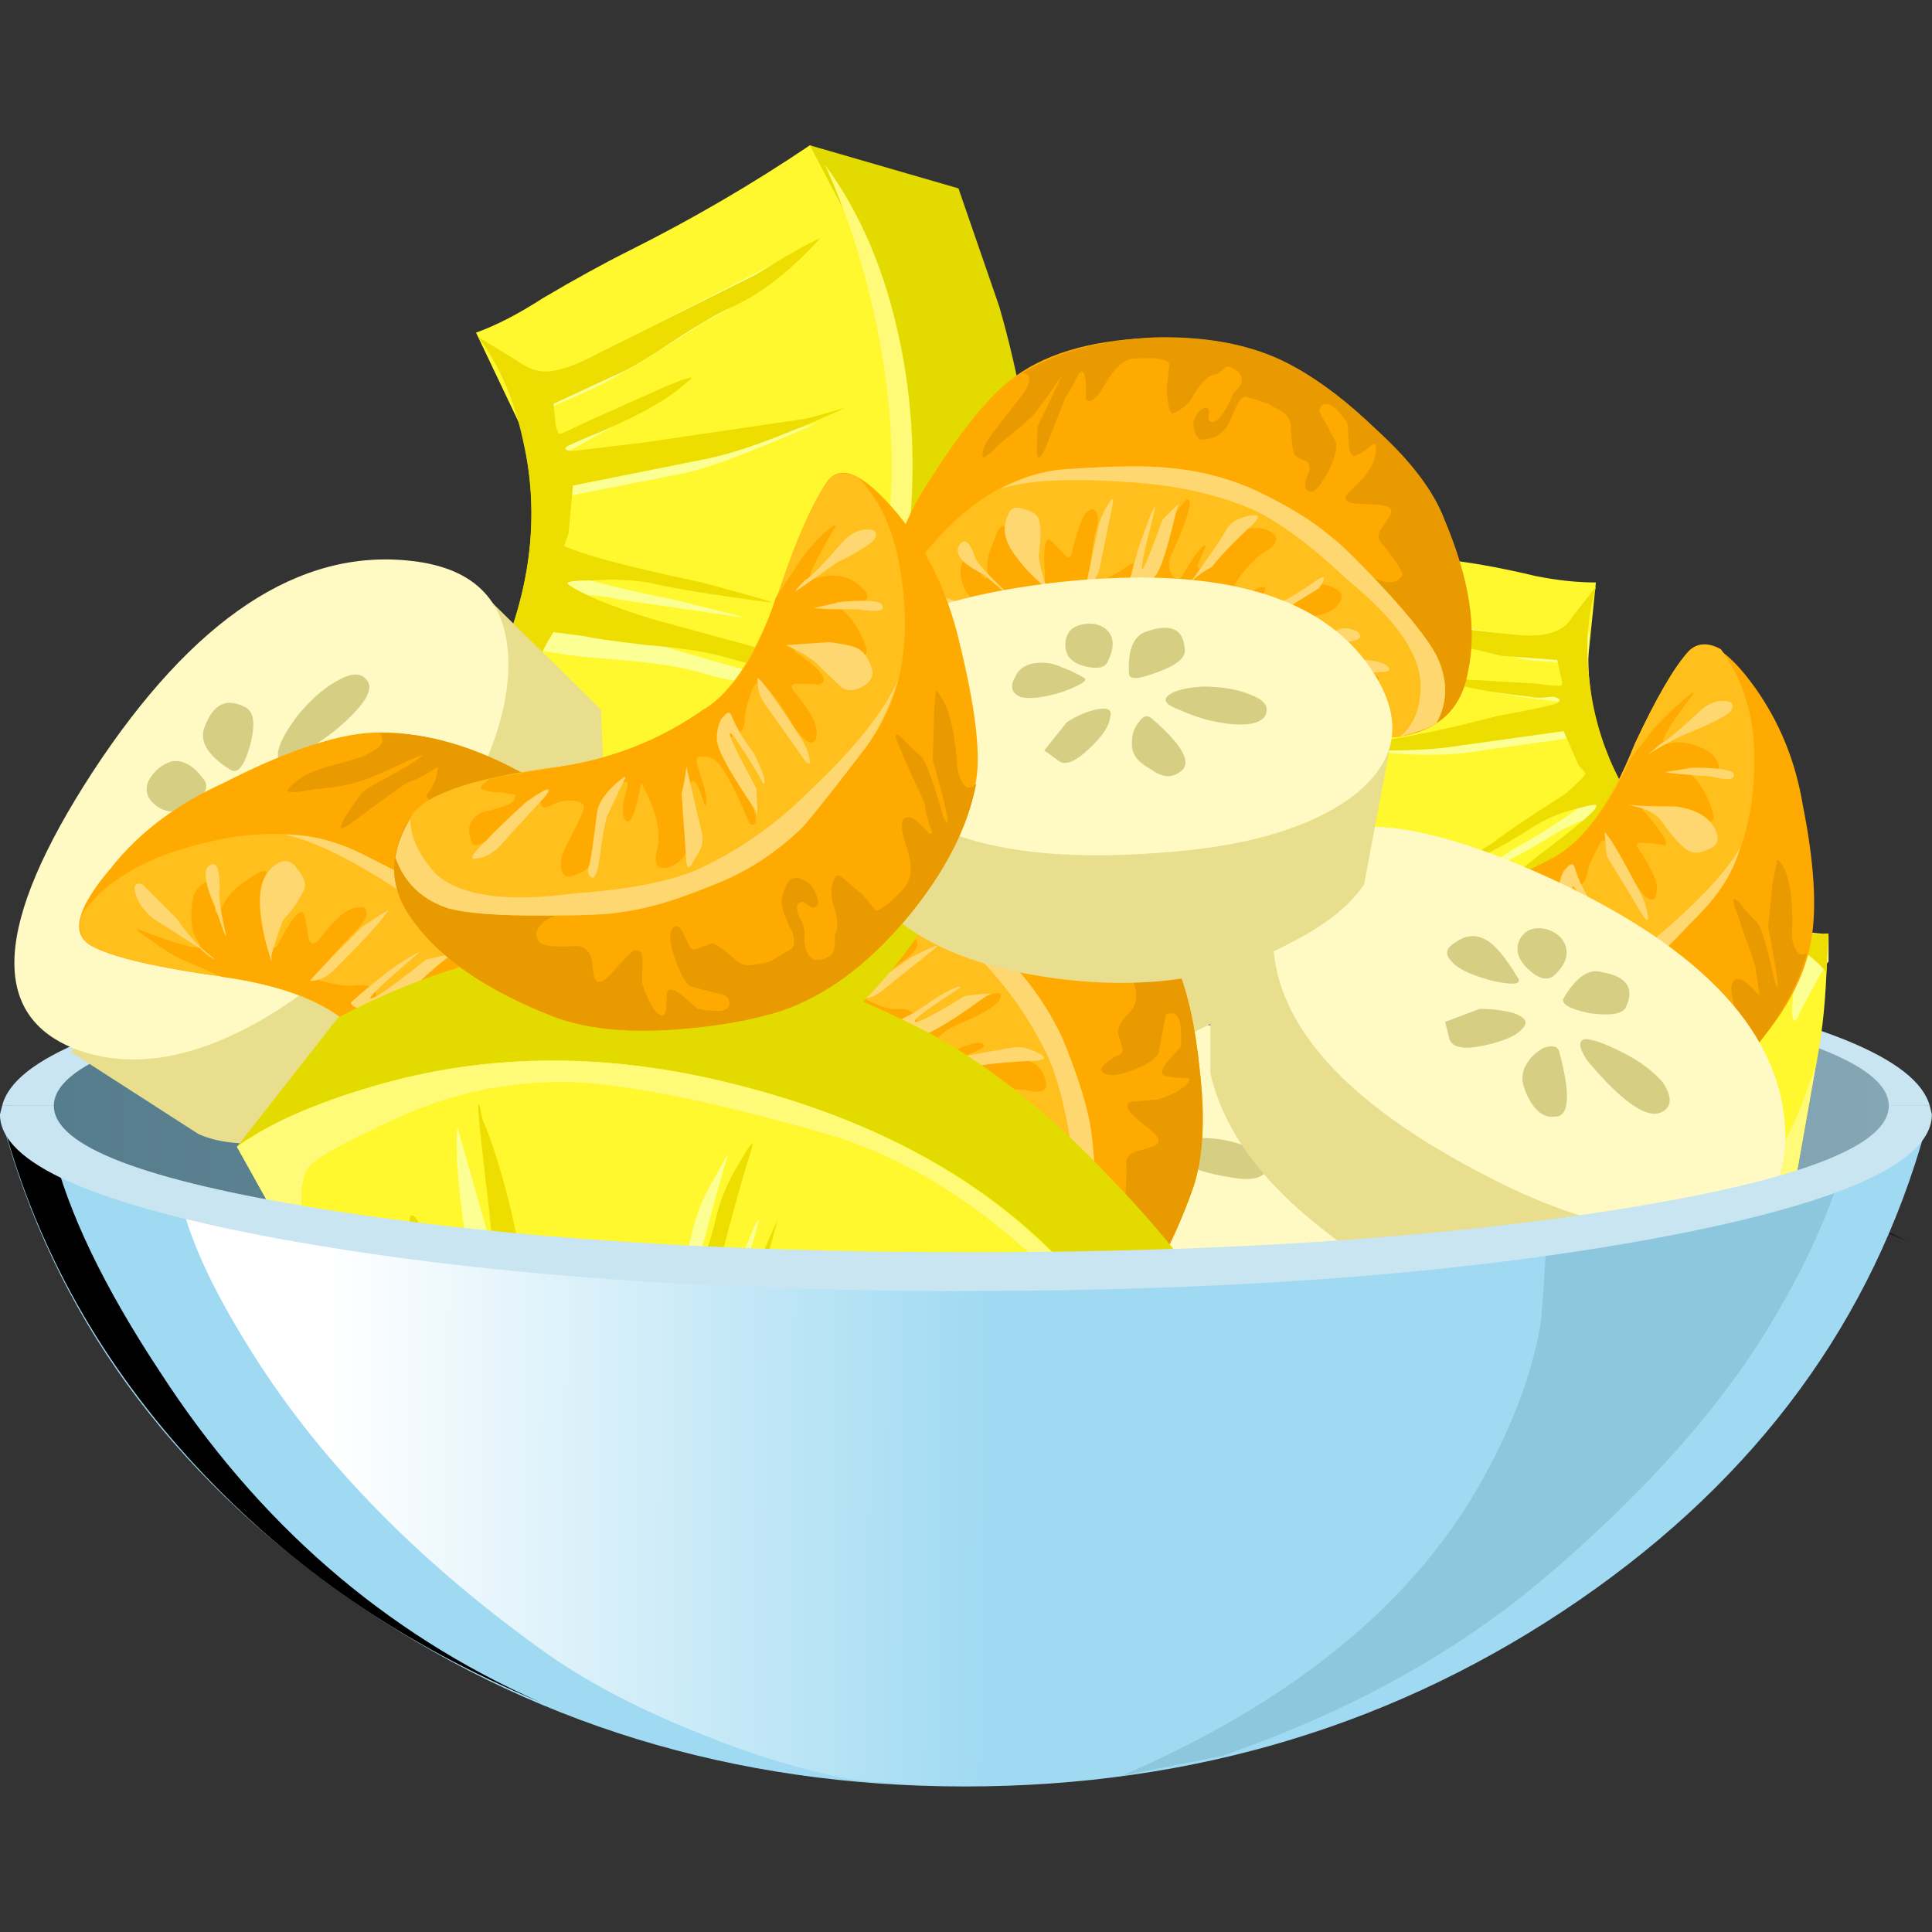 <?xml version="1.0" encoding="UTF-8" standalone="no"?>
<!-- Generator: Adobe Illustrator 15.1.0, SVG Export Plug-In . SVG Version: 6.00 Build 0)  -->

<svg
   xmlns:dc="http://purl.org/dc/elements/1.1/"
   xmlns:cc="http://creativecommons.org/ns#"
   xmlns:rdf="http://www.w3.org/1999/02/22-rdf-syntax-ns#"
   xmlns:svg="http://www.w3.org/2000/svg"
   xmlns="http://www.w3.org/2000/svg"
   xmlns:xlink="http://www.w3.org/1999/xlink"
   xmlns:sodipodi="http://sodipodi.sourceforge.net/DTD/sodipodi-0.dtd"
   xmlns:inkscape="http://www.inkscape.org/namespaces/inkscape"
   version="1.1"
   id="flash0.ai"
   x="0px"
   y="0px"
   width="256"
   height="256"
   viewBox="0 0 256 256"
   xml:space="preserve"
   sodipodi:docname="fruit_bowl_02.svg"
   inkscape:version="0.92.4 (5da689c313, 2019-01-14)"
   inkscape:export-xdpi="10.5"
   inkscape:export-ydpi="10.5"><rect x="0" y="0" width="256" height="256" fill="#333333" stroke="none"/><title
   id="title1860">Fruit Bowl</title><defs
   id="defs1051">
	
		
	
		<linearGradient
   gradientTransform="matrix(0.75,0,0,0.75,5.9,14.6)"
   y2="28.675"
   x2="44.751"
   y1="28.675"
   x1="0.25"
   gradientUnits="userSpaceOnUse"
   id="SVGID_5_">
		<stop
   id="stop56"
   style="stop-color:#557C8C"
   offset="0" />
		<stop
   id="stop58"
   style="stop-color:#86A7B5"
   offset="1" />
	</linearGradient>
	
	
	
	
	
	
	
	
	
	
	
	
	
	
	
	
	
	
	
	
	
	
	
	
	
	
	
	
	
	
	
	
	
	
	
	
	
	
	
	
	
	
	
	
	
	
	
	
	
	
	
	
	
	
	
	
	
	
	
	
	
	
	
	
	
	
	
	
	
	
	
	
	
	
	
	
	
	
	
	
	
	
	
	
	
	
	
	
	
	
	
	
	
	
	
	
	
	
	
	
	
	
	
	
	
	
	
	
		
	
		
	
	
		<linearGradient
   gradientTransform="matrix(0.763,-0.053,0.053,0.763,-19.75,17.55)"
   y2="18.975"
   x2="74.151"
   y1="18.975"
   x1="32.901"
   gradientUnits="userSpaceOnUse"
   id="SVGID_6_">
		<stop
   id="stop281"
   style="stop-color:#557C8C"
   offset="0" />
		<stop
   id="stop283"
   style="stop-color:#86A7B5"
   offset="1" />
	</linearGradient>
	
	
	
	
	
	
	
	
	
	
	
	
	
	
	
	
	
	
	
	
	
	
	
	
	
	
	
	
	
	
	
	
	
	
	
	
	
	
	
	
	
	
	
	
	
	
	
	
	
	
	
	
	
	
	
	
	
	
	
	
	
	
	
	
	
	
	
	
	
	
	
	
	
	
	
	
	
	
	
	
	
	
	
	
	
	
	
	
	
	
	
	
	
	
	
	
	
	
	
	
	
	
	
	
	
	
	
		
	
	
		<linearGradient
   gradientTransform="matrix(0.825,0.115,-0.115,0.825,7.75,5.95)"
   y2="17.175"
   x2="40.1"
   y1="17.175"
   x1="0.25"
   gradientUnits="userSpaceOnUse"
   id="SVGID_7_">
		<stop
   id="stop502"
   style="stop-color:#557C8C"
   offset="0" />
		<stop
   id="stop504"
   style="stop-color:#86A7B5"
   offset="1" />
	</linearGradient>
	
	
	
	
	
	
	
	
	
	
	
	
	
	
	
	
	
	
	
	
	
	
	
	
	
	
	
	
	
	
	
	
	
	
	
	
	
	
	
	
	
	
	
	
	
	
	
	
	
	
	
	
	
	
	
	
	
	
	
	
	
	
	
	
	
	
	
	
	
	
	
	
	
	
	
	
	
	
	
	
	
	
	
	
	
	
	
	
	
	
	
	
	
	
	
	
	
	
	
	
	
	
	
	
	
	
	
		
	
		
	
	
	
	
	
<linearGradient
   inkscape:collect="always"
   xlink:href="#SVGID_3_"
   id="linearGradient2417"
   gradientUnits="userSpaceOnUse"
   gradientTransform="matrix(1,-0.003,0.003,1,26.781,26.698)"
   x1="-23.259"
   y1="-33.556"
   x2="-7.984"
   y2="-33.556" /></defs><sodipodi:namedview
   pagecolor="#ffffff"
   bordercolor="#666666"
   borderopacity="1"
   objecttolerance="10"
   gridtolerance="10"
   guidetolerance="10"
   inkscape:pageopacity="0"
   inkscape:pageshadow="2"
   inkscape:window-width="1920"
   inkscape:window-height="1025"
   id="namedview1049"
   showgrid="false"
   inkscape:zoom="1.2368973"
   inkscape:cx="-122.5247"
   inkscape:cy="156.46348"
   inkscape:window-x="-8"
   inkscape:window-y="-8"
   inkscape:window-maximized="1"
   inkscape:current-layer="flash0.ai"
   fit-margin-top="0"
   fit-margin-left="0"
   fit-margin-right="0"
   fit-margin-bottom="0" />


<symbol
   id="flash0.ai_Assets_x5F_1_x2F_Layer_19_x2F__x3C_Path_x3E__x5F_1"
   viewBox="0 -13.45 12.45 13.45"
   transform="translate(105.282,113.836)">
	<g
   id="Layer_1_4_">
		<path
   style="clip-rule:evenodd;fill-rule:evenodd"
   d="M 12.45,-13.45 C 9.317,-12.15 6.667,-10.333 4.5,-8 2.3,-5.633 0.8,-2.967 0,0 l 0.4,-0.1 0.75,-0.5 c 0.367,-1.5 1.2,-3.233 2.5,-5.2 2.267,-3.5 5.2,-6.05 8.8,-7.65 z"
   id="path15"
   inkscape:connector-curvature="0" />
	</g>
</symbol>
<symbol
   id="flash0.ai_Assets_x5F_1_x2F_Layer_19_x2F__x3C_Path_x3E__x5F_111"
   viewBox="0 -12.5 11.5 12.5"
   transform="translate(105.282,113.836)">
	<g
   id="Layer_1_2_">
		<path
   style="clip-rule:evenodd;fill-rule:evenodd"
   d="M 11.5,-12.5 C 8.6,-11.3 6.15,-9.617 4.15,-7.45 2.117,-5.25 0.733,-2.767 0,0 L 0.35,-0.1 1,-0.55 C 1.567,-2.25 2.35,-3.867 3.35,-5.4 5.483,-8.633 8.2,-11 11.5,-12.5 Z"
   id="path19"
   inkscape:connector-curvature="0" />
	</g>
</symbol>

<symbol
   id="flash0.ai_Assets_x5F_1_x2F_Layer_19_x2F__x3C_Path_x3E__x5F_2"
   viewBox="0 -13.6 23.65 13.6"
   transform="translate(105.282,113.836)">
	<g
   id="Layer_1_3_">
		
			<linearGradient
   id="SVGID_3_"
   gradientUnits="userSpaceOnUse"
   x1="-23.259"
   y1="-33.556"
   x2="-7.984"
   y2="-33.556"
   gradientTransform="matrix(1,-0.003,0.003,1,26.781,26.698)">
			<stop
   offset="0"
   style="stop-color:#FFFFFF"
   id="stop32" />
			<stop
   offset="1"
   style="stop-color:#A0DAF2"
   id="stop34" />
		</linearGradient>
		<path
   style="clip-rule:evenodd;fill:url(#linearGradient2417);fill-rule:evenodd"
   d="m 23.65,-1.8 -3.1,-11.7 -2.3,-0.1 c -0.9,0 -1.8,0.05 -2.7,0.15 -1.1,0.2 -2.3,0.567 -3.6,1.1 -1.4,0.567 -2.567,1.184 -3.5,1.85 C 5.417,-8.333 3.1,-5.933 1.5,-3.3 0.7,-2 0.2,-0.9 0,0 l 2.6,-0.55 c 4.5,-0.934 9.783,-1.4 15.85,-1.4 1.833,0 3.567,0.05 5.2,0.15 z"
   id="path37"
   inkscape:connector-curvature="0" />
	</g>
</symbol>


<g
   id="g2385"
   transform="matrix(7.61,0,0,7.61,-44.894,-126.387)"><use
     xlink:href="#flash0.ai_Assets_x5F_1_x2F_Layer_19_x2F__x3C_Path_x3E__x5F_111"
     width="11.5"
     height="12.5"
     y="-12.5"
     transform="matrix(0.75,0,0,-0.75,-48.462,114.227)"
     style="overflow:visible;opacity:0.172;enable-background:new"
     id="use54"
     x="0" /><path
     style="clip-rule:evenodd;fill:url(#SVGID_5_);fill-rule:evenodd"
     d="m 34.588,33.875 c 3.249,0.625 4.875,1.362 4.875,2.213 0,0.875 -1.626,1.612 -4.875,2.212 -3.275,0.626 -7.213,0.938 -11.813,0.938 -4.601,0 -8.538,-0.312 -11.813,-0.938 -3.25,-0.6 -4.875,-1.337 -4.875,-2.212 0,-0.851 1.625,-1.588 4.875,-2.213 3.25,-0.6 7.188,-0.9 11.813,-0.9 4.625,0 8.563,0.3 11.813,0.9 z"
     id="path61"
     inkscape:connector-curvature="0" /><path
     style="clip-rule:evenodd;fill:#c9e5f2;fill-rule:evenodd"
     d="m 39.5,35.862 h -0.713 c 0,-0.699 -1.563,-1.313 -4.688,-1.837 -3.125,-0.5 -6.887,-0.75 -11.287,-0.75 -4.4,0 -8.163,0.25 -11.288,0.75 C 8.4,34.55 6.837,35.163 6.837,35.862 h -0.9 c 0.2,-0.825 1.925,-1.524 5.175,-2.1 C 14.337,33.188 18.2,32.9 22.7,32.9 c 4.5,0 8.374,0.287 11.625,0.862 3.225,0.576 4.95,1.275 5.175,2.1 z"
     id="path63"
     inkscape:connector-curvature="0" /><path
     style="clip-rule:evenodd;fill:#e8de8e;fill-rule:evenodd"
     d="m 23.787,36.388 6.413,1.237 -0.675,2.625 c -0.301,0.375 -0.775,0.7 -1.426,0.975 -1.3,0.575 -2.813,0.676 -4.537,0.301 -1.35,-0.301 -2.35,-0.825 -3,-1.575 l -0.525,-1.05 0.075,-2.4 z"
     id="path65"
     inkscape:connector-curvature="0" /><path
     style="clip-rule:evenodd;fill:#fffac4;fill-rule:evenodd"
     d="m 30.013,36.463 c 0.45,0.899 0.237,1.625 -0.638,2.175 -0.775,0.476 -1.863,0.725 -3.263,0.75 -3.55,0.05 -5.512,-0.888 -5.887,-2.813 -0.3,-1.425 1.062,-2.188 4.087,-2.288 3.025,-0.099 4.925,0.625 5.701,2.176 z"
     id="path67"
     inkscape:connector-curvature="0" /><path
     style="clip-rule:evenodd;fill:#d6ce83;fill-rule:evenodd"
     d="m 27.95,36.987 c -0.075,0.15 -0.3,0.188 -0.675,0.112 -0.326,-0.049 -0.638,-0.149 -0.938,-0.3 -0.25,-0.124 -0.313,-0.225 -0.188,-0.3 0.1,-0.075 0.324,-0.1 0.675,-0.075 0.324,0 0.612,0.063 0.862,0.188 0.226,0.101 0.314,0.226 0.264,0.375 z"
     id="path69"
     inkscape:connector-curvature="0" /><path
     style="clip-rule:evenodd;fill:#d6ce83;fill-rule:evenodd"
     d="m 25.85,36.912 c 0.5,0.575 0.638,0.926 0.413,1.051 C 26.113,38.037 25.938,38 25.738,37.85 25.513,37.725 25.4,37.575 25.4,37.4 c 0,-0.175 0.049,-0.325 0.149,-0.45 0.1,-0.125 0.201,-0.137 0.301,-0.038 z"
     id="path71"
     inkscape:connector-curvature="0" /><path
     style="clip-rule:evenodd;fill:#d6ce83;fill-rule:evenodd"
     d="m 25.1,36.838 c -0.074,0.149 -0.237,0.324 -0.487,0.524 -0.3,0.226 -0.487,0.288 -0.563,0.188 l -0.225,-0.225 c 0.1,-0.2 0.25,-0.362 0.45,-0.487 0.624,-0.301 0.9,-0.301 0.825,0 z"
     id="path73"
     inkscape:connector-curvature="0" /><path
     style="clip-rule:evenodd;fill:#d6ce83;fill-rule:evenodd"
     d="m 24.612,36.088 c 0.125,0.05 0,0.125 -0.375,0.225 -0.375,0.075 -0.638,0.075 -0.787,0 -0.175,-0.05 -0.2,-0.162 -0.075,-0.338 0.1,-0.175 0.25,-0.262 0.45,-0.262 0.2,0 0.462,0.125 0.787,0.375 z"
     id="path75"
     inkscape:connector-curvature="0" /><path
     style="clip-rule:evenodd;fill:#d6ce83;fill-rule:evenodd"
     d="m 25.138,35.787 c -0.075,0.126 -0.226,0.15 -0.45,0.075 -0.25,-0.1 -0.363,-0.25 -0.338,-0.45 0.025,-0.199 0.138,-0.313 0.338,-0.337 0.174,-0.025 0.312,0.013 0.412,0.113 0.15,0.15 0.162,0.35 0.038,0.599 z"
     id="path77"
     inkscape:connector-curvature="0" /><path
     style="clip-rule:evenodd;fill:#d6ce83;fill-rule:evenodd"
     d="m 26.525,35.675 c 0.024,0.15 -0.15,0.275 -0.525,0.375 -0.351,0.101 -0.525,0.101 -0.525,0 0.075,-0.45 0.213,-0.699 0.413,-0.75 0.425,-0.075 0.637,0.051 0.637,0.375 z"
     id="path79"
     inkscape:connector-curvature="0" /><path
     style="clip-rule:evenodd;fill:#e8de8e;fill-rule:evenodd"
     d="m 22.737,30.425 6.413,-1.35 0.375,2.662 c -0.126,0.45 -0.426,0.938 -0.9,1.463 -0.975,1.025 -2.325,1.712 -4.05,2.063 -1.376,0.275 -2.5,0.175 -3.375,-0.3 L 20.3,34.213 19.438,32 Z"
     id="path81"
     inkscape:connector-curvature="0" /><path
     style="clip-rule:evenodd;fill:#fffac4;fill-rule:evenodd"
     d="m 28.513,28.063 c 0.75,0.65 0.837,1.388 0.263,2.213 -0.501,0.774 -1.4,1.45 -2.7,2.024 -3.251,1.425 -5.425,1.325 -6.525,-0.3 -0.825,-1.2 0.125,-2.438 2.851,-3.713 2.748,-1.274 4.786,-1.349 6.111,-0.224 z"
     id="path83"
     inkscape:connector-curvature="0" /><path
     style="clip-rule:evenodd;fill:#d6ce83;fill-rule:evenodd"
     d="m 26.787,29.338 c 0.025,0.175 -0.149,0.313 -0.524,0.412 -0.325,0.075 -0.65,0.101 -0.976,0.075 -0.274,-0.025 -0.375,-0.101 -0.3,-0.226 0.05,-0.1 0.237,-0.212 0.563,-0.337 0.3,-0.125 0.588,-0.175 0.862,-0.15 0.25,0 0.375,0.076 0.375,0.226 z"
     id="path85"
     inkscape:connector-curvature="0" /><path
     style="clip-rule:evenodd;fill:#d6ce83;fill-rule:evenodd"
     d="m 24.838,30.125 c 0.75,0.275 1.024,0.525 0.824,0.75 -0.1,0.15 -0.287,0.2 -0.563,0.15 -0.25,-0.05 -0.4,-0.15 -0.449,-0.301 -0.051,-0.175 -0.051,-0.324 0,-0.449 0.025,-0.15 0.087,-0.2 0.188,-0.15 z"
     id="path87"
     inkscape:connector-curvature="0" /><path
     style="clip-rule:evenodd;fill:#d6ce83;fill-rule:evenodd"
     d="m 24.125,30.35 c 0.024,0.176 -0.05,0.413 -0.225,0.713 -0.15,0.3 -0.301,0.412 -0.45,0.338 l -0.3,-0.113 c 0.024,-0.225 0.1,-0.425 0.225,-0.6 0.125,-0.175 0.275,-0.313 0.45,-0.412 C 24,30.175 24.1,30.2 24.125,30.35 Z"
     id="path89"
     inkscape:connector-curvature="0" /><path
     style="clip-rule:evenodd;fill:#d6ce83;fill-rule:evenodd"
     d="m 23.412,29.825 c 0.125,0.025 0.038,0.138 -0.262,0.337 -0.301,0.226 -0.538,0.338 -0.713,0.338 -0.175,0.025 -0.25,-0.063 -0.225,-0.263 0.024,-0.199 0.124,-0.337 0.3,-0.412 0.201,-0.075 0.5,-0.075 0.9,0 z"
     id="path91"
     inkscape:connector-curvature="0" /><path
     style="clip-rule:evenodd;fill:#d6ce83;fill-rule:evenodd"
     d="m 23.75,29.338 c 0,0.149 -0.125,0.237 -0.375,0.262 -0.25,0.025 -0.412,-0.063 -0.487,-0.262 -0.051,-0.2 0.013,-0.351 0.188,-0.45 0.149,-0.101 0.3,-0.125 0.45,-0.075 0.149,0.075 0.224,0.25 0.224,0.525 z"
     id="path93"
     inkscape:connector-curvature="0" /><path
     style="clip-rule:evenodd;fill:#d6ce83;fill-rule:evenodd"
     d="m 24.987,28.7 c 0.075,0.125 -0.024,0.313 -0.3,0.563 -0.275,0.225 -0.438,0.287 -0.487,0.188 -0.175,-0.425 -0.15,-0.7 0.075,-0.825 0.325,-0.251 0.563,-0.226 0.712,0.074 z"
     id="path95"
     inkscape:connector-curvature="0" /><path
     style="clip-rule:evenodd;fill:#ffaa00;fill-rule:evenodd"
     d="m 22.25,30.162 c 0.75,0.051 1.55,0.4 2.4,1.051 0.85,0.675 1.425,1.399 1.725,2.175 0.199,0.476 0.338,1.087 0.412,1.837 0.101,0.851 0.063,1.538 -0.112,2.063 -0.399,1.125 -0.875,1.926 -1.425,2.4 -0.551,0.45 -1.162,0.487 -1.838,0.112 -0.3,-0.2 -0.612,-1.05 -0.938,-2.55 -0.125,-0.75 -0.462,-1.537 -1.012,-2.362 -0.375,-0.525 -1.113,-0.938 -2.212,-1.237 -0.875,-0.275 -1.45,-0.525 -1.725,-0.75 -0.35,-0.226 -0.188,-0.625 0.487,-1.2 0.475,-0.476 1.113,-0.838 1.913,-1.088 1,-0.326 1.775,-0.475 2.325,-0.451 z"
     id="path97"
     inkscape:connector-curvature="0" /><path
     style="clip-rule:evenodd;fill:#e89a00;fill-rule:evenodd"
     d="m 21.087,30.8 c 0.225,-0.149 0.613,-0.25 1.163,-0.3 0.275,-0.05 0.35,-0.15 0.225,-0.3 0.75,0.125 1.513,0.5 2.288,1.125 0.8,0.625 1.337,1.313 1.612,2.063 0.199,0.476 0.338,1.087 0.412,1.837 0.101,0.851 0.063,1.538 -0.112,2.063 -0.399,1.125 -0.875,1.926 -1.425,2.4 -0.551,0.45 -1.162,0.487 -1.838,0.112 L 23.263,39.651 C 23.238,39.276 23.451,38.763 23.901,38.113 24.35,37.537 24.6,37.2 24.65,37.1 c 0.049,-0.125 0.125,-0.125 0.225,0 0.1,0.101 0.162,0.2 0.188,0.301 0.1,0.149 0.225,0.213 0.375,0.188 0.05,-0.025 0.075,-0.25 0.075,-0.676 C 25.487,36.787 25.55,36.7 25.7,36.65 25.9,36.599 26.012,36.562 26.037,36.537 26.112,36.488 26.075,36.4 25.925,36.275 25.7,36.1 25.575,35.987 25.55,35.937 c -0.05,-0.1 -0.013,-0.15 0.112,-0.15 0.25,-0.024 0.388,-0.037 0.413,-0.037 0.225,-0.075 0.388,-0.162 0.487,-0.263 0.075,-0.075 0.063,-0.112 -0.037,-0.112 -0.15,0 -0.263,-0.012 -0.338,-0.037 -0.125,-0.025 -0.037,-0.188 0.263,-0.488 0.024,-0.074 0.024,-0.212 0,-0.412 -0.025,-0.125 -0.075,-0.188 -0.15,-0.188 -0.075,0 -0.112,0.025 -0.112,0.075 l -0.112,0.6 c -0.025,0.101 -0.163,0.2 -0.413,0.3 -0.25,0.101 -0.425,0.126 -0.524,0.075 -0.125,-0.05 -0.063,-0.149 0.188,-0.3 0.1,-0.024 0.137,-0.075 0.112,-0.15 l -0.075,-0.262 c 0,-0.101 0.075,-0.226 0.226,-0.375 0.125,-0.15 0.125,-0.35 0,-0.601 l -0.226,-0.375 c -0.05,-0.05 -0.138,-0.05 -0.263,0 -0.175,0.101 -0.313,0.163 -0.412,0.188 -0.125,0.025 -0.275,-0.013 -0.45,-0.112 -0.125,-0.075 -0.101,-0.199 0.075,-0.375 0.05,-0.05 0.125,-0.075 0.225,-0.075 0.075,-0.024 0.113,-0.013 0.113,0.038 0,0.025 -0.025,0.074 -0.075,0.149 -0.051,0.051 -0.038,0.088 0.037,0.112 0.125,0.051 0.313,0 0.563,-0.149 0.3,-0.025 0.4,-0.15 0.3,-0.375 -0.025,-0.05 -0.063,-0.075 -0.112,-0.075 -0.101,-0.025 -0.188,-0.05 -0.263,-0.075 -0.05,-0.024 -0.237,0 -0.563,0.075 -0.125,0.05 -0.262,0.05 -0.412,0 -0.025,-0.025 0.037,-0.15 0.188,-0.375 0.175,-0.15 0.287,-0.263 0.338,-0.338 0.024,-0.074 -0.101,-0.237 -0.375,-0.487 -0.15,-0.1 -0.301,-0.138 -0.45,-0.112 -0.175,0.075 -0.288,0.112 -0.338,0.112 -0.275,0.101 -0.412,0.088 -0.412,-0.037 -0.025,-0.05 0,-0.112 0.075,-0.188 0.1,-0.075 0.162,-0.138 0.188,-0.188 0.024,-0.05 0,-0.063 -0.075,-0.038 -0.175,0.075 -0.325,0.125 -0.45,0.15 -0.325,0.175 -0.638,0.338 -0.938,0.487 -0.325,0.176 -0.263,0.038 0.188,-0.412 0.075,-0.075 0.399,-0.213 0.975,-0.413 C 23.313,30.575 23,30.65 22.1,30.95 c -0.2,0.025 -0.45,0.025 -0.75,0 h -0.413 c -0.049,0 10e-4,-0.05 0.15,-0.15 z"
     id="path99"
     inkscape:connector-curvature="0" /><path
     style="clip-rule:evenodd;fill:#ffbf1c;fill-rule:evenodd"
     d="m 17.413,32.375 c 0.325,-0.35 0.787,-0.6 1.387,-0.75 1.3,-0.25 2.35,-0.1 3.15,0.45 0.625,0.45 1.075,0.813 1.35,1.087 0.45,0.426 0.813,0.926 1.088,1.5 0.25,0.601 0.412,1.101 0.487,1.5 0.05,0.25 0.088,0.713 0.112,1.388 0.05,0.7 0.038,1.213 -0.037,1.538 -0.125,0.475 -0.4,0.8 -0.825,0.975 C 23.949,40.039 23.713,39.951 23.412,39.8 23.112,39.6 22.8,38.75 22.474,37.25 22.349,36.5 22.012,35.713 21.462,34.888 21.087,34.363 20.349,33.95 19.25,33.651 18.375,33.376 17.8,33.126 17.525,32.901 17.375,32.8 17.337,32.625 17.413,32.375 Z"
     id="path101"
     inkscape:connector-curvature="0" /><path
     style="clip-rule:evenodd;fill:#ffaa00;fill-rule:evenodd"
     d="m 21.762,32.938 c 0.075,0 0.113,0.037 0.113,0.112 0,0.075 -0.088,0.175 -0.263,0.3 -0.575,0.4 -0.775,0.625 -0.6,0.676 0.25,0.125 0.438,0.175 0.563,0.149 0.2,0 0.3,0.101 0.3,0.3 -0.1,0.2 -0.025,0.238 0.225,0.113 0.15,-0.125 0.35,-0.275 0.601,-0.45 0.499,-0.274 0.699,-0.313 0.6,-0.112 -0.05,0.074 -0.2,0.175 -0.45,0.3 -0.3,0.125 -0.475,0.212 -0.524,0.263 -0.101,0.074 -0.138,0.162 -0.112,0.262 0,0.101 0.063,0.139 0.188,0.113 0.375,-0.2 0.587,-0.25 0.637,-0.15 0,0.025 -0.087,0.075 -0.262,0.15 -0.126,0.05 -0.15,0.087 -0.075,0.112 0.124,0.05 0.45,0.037 0.975,-0.038 0.226,0.051 0.362,0.163 0.413,0.338 0.074,0.2 -0.013,0.275 -0.263,0.225 -0.2,-0.049 -0.463,-0.024 -0.788,0.075 -0.327,0.099 -0.44,0.174 -0.34,0.224 0.499,0.125 0.699,0.213 0.6,0.262 -0.101,0.051 -0.25,0.038 -0.45,-0.037 -0.125,-0.024 -0.175,0 -0.149,0.075 0.124,0.2 0.399,0.337 0.825,0.412 0.274,0.025 0.424,0.038 0.449,0.038 0.125,0.05 0.226,0.137 0.301,0.262 0.1,0.15 0.087,0.25 -0.038,0.301 -0.101,0.05 -0.237,0.037 -0.412,-0.038 -0.351,-0.2 -0.563,-0.3 -0.638,-0.3 -0.075,-0.024 -0.112,0.025 -0.112,0.15 -0.025,0.149 0,0.274 0.075,0.375 0.074,0.149 0.049,0.225 -0.075,0.225 -0.025,-0.05 -0.051,-0.088 -0.075,-0.112 -0.05,-0.025 -0.025,0.037 0.075,0.188 0.024,0.05 0.212,0.263 0.563,0.638 0.225,0.25 0.287,0.4 0.188,0.449 -0.251,0.075 -0.413,0 -0.487,-0.225 -0.126,-0.35 -0.226,-0.525 -0.301,-0.525 -0.025,0 -0.05,0.075 -0.074,0.226 0,0.101 0,0.212 0,0.337 0,0.075 -0.063,0.038 -0.188,-0.112 h -0.038 l -0.263,-1.237 c -0.125,-0.75 -0.462,-1.537 -1.012,-2.362 -0.375,-0.5 -1.038,-0.888 -1.987,-1.163 -0.125,-0.125 -0.288,-0.236 -0.488,-0.337 -0.575,-0.45 -0.813,-0.649 -0.712,-0.601 0.7,0.426 1,0.525 0.9,0.301 -0.15,-0.35 -0.112,-0.638 0.113,-0.863 0.15,-0.1 0.225,-0.037 0.225,0.188 v 0.263 c 0.025,0.051 0.075,0.013 0.15,-0.112 0.1,-0.125 0.25,-0.237 0.45,-0.338 0.175,-0.1 0.275,-0.112 0.3,-0.037 0.025,0.075 -0.025,0.2 -0.15,0.375 -0.025,0.15 -0.025,0.338 0,0.563 0.025,0.25 0.075,0.313 0.15,0.188 0.3,-0.375 0.462,-0.513 0.487,-0.412 0.025,0.05 0.038,0.162 0.038,0.337 0,0.15 0.038,0.188 0.112,0.112 0.323,-0.279 0.56,-0.416 0.71,-0.416 z"
     id="path103"
     inkscape:connector-curvature="0" /><path
     style="clip-rule:evenodd;fill:#ffd770;fill-rule:evenodd"
     d="m 23.3,33.162 c 0.45,0.426 0.813,0.926 1.088,1.5 0.25,0.601 0.412,1.101 0.487,1.5 0.05,0.25 0.088,0.713 0.112,1.388 0.05,0.7 0.038,1.213 -0.037,1.538 -0.125,0.475 -0.4,0.8 -0.825,0.975 -0.1,-0.024 -0.313,-0.112 -0.638,-0.263 0.325,0 0.625,-0.149 0.9,-0.45 0.375,-0.449 0.45,-1.237 0.225,-2.362 -0.125,-0.975 -0.3,-1.675 -0.524,-2.1 -0.351,-0.7 -0.813,-1.313 -1.388,-1.838 -0.775,-0.774 -1.413,-1.263 -1.913,-1.462 0.35,0.074 0.737,0.237 1.162,0.487 0.626,0.45 1.075,0.813 1.351,1.087 z"
     id="path105"
     inkscape:connector-curvature="0" /><path
     style="clip-rule:evenodd;fill:#ffd770;fill-rule:evenodd"
     d="m 18.425,32.037 c 0.075,0.025 0.225,0.238 0.45,0.638 0.211,0.375 0.379,0.605 0.506,0.694 l -0.207,-0.132 -0.675,-0.6 c -0.125,-0.125 -0.188,-0.263 -0.188,-0.413 -0.024,-0.149 0.014,-0.211 0.114,-0.187 z"
     id="path107"
     inkscape:connector-curvature="0" /><path
     style="clip-rule:evenodd;fill:#ffd770;fill-rule:evenodd"
     d="m 19.55,31.888 c 0.125,-0.05 0.15,0.087 0.075,0.412 -0.025,0.101 -0.013,0.351 0.038,0.75 L 19.513,32.6 C 19.438,32.15 19.45,31.913 19.55,31.888 Z"
     id="path109"
     inkscape:connector-curvature="0" /><path
     style="clip-rule:evenodd;fill:#ffd770;fill-rule:evenodd"
     d="m 20.563,32.037 c 0.15,-0.074 0.262,-0.024 0.337,0.15 0.1,0.15 0.112,0.263 0.038,0.338 -0.05,0.125 -0.175,0.262 -0.375,0.412 -0.1,0.1 -0.188,0.287 -0.263,0.563 -0.006,0.023 -0.012,0.041 -0.019,0.057 -0.061,-0.277 -0.08,-0.534 -0.056,-0.77 0,-0.375 0.112,-0.625 0.338,-0.75 z"
     id="path111"
     inkscape:connector-curvature="0" /><path
     style="clip-rule:evenodd;fill:#ffd770;fill-rule:evenodd"
     d="m 20.825,33.987 c 0.05,-0.075 0.363,-0.312 0.938,-0.712 0.4,-0.2 0.538,-0.25 0.413,-0.15 l -0.938,0.75 c -0.126,0.1 -0.263,0.138 -0.413,0.112 z"
     id="path113"
     inkscape:connector-curvature="0" /><path
     style="clip-rule:evenodd;fill:#ffd770;fill-rule:evenodd"
     d="m 21.5,34.4 c 0.225,-0.101 0.438,-0.226 0.638,-0.375 0.149,-0.101 0.287,-0.175 0.412,-0.226 0.1,-0.024 0.087,0 -0.037,0.075 -0.575,0.375 -0.788,0.551 -0.638,0.525 0.1,-0.025 0.375,-0.175 0.825,-0.45 0.399,-0.05 0.524,-0.05 0.375,0 -0.55,0.399 -0.913,0.625 -1.088,0.675 -0.125,0.025 -0.262,0.013 -0.413,-0.037 C 21.45,34.513 21.425,34.45 21.5,34.4 Z"
     id="path115"
     inkscape:connector-curvature="0" /><path
     style="clip-rule:evenodd;fill:#ffd770;fill-rule:evenodd"
     d="m 22.4,35.15 c -0.451,0 -0.075,-0.101 1.125,-0.301 0.125,-0.024 0.262,0 0.412,0.075 0.175,0.075 0.188,0.125 0.037,0.15 -0.55,0.024 -0.925,0.063 -1.125,0.112 -0.125,0.025 -0.213,0.025 -0.262,0 C 22.513,35.163 22.449,35.15 22.4,35.15 Z"
     id="path117"
     inkscape:connector-curvature="0" /><path
     style="clip-rule:evenodd;fill:#ffd770;fill-rule:evenodd"
     d="m 22.625,36.162 0.638,0.301 c 0.1,0.05 0.388,0.1 0.862,0.149 0.25,0.025 0.237,0.075 -0.037,0.15 -0.301,-0.05 -0.575,-0.1 -0.825,-0.15 -0.276,-0.024 -0.488,-0.174 -0.638,-0.45 z"
     id="path119"
     inkscape:connector-curvature="0" /><path
     style="clip-rule:evenodd;fill:#ffd770;fill-rule:evenodd"
     d="m 23,37.55 0.713,0.601 c 0.024,0.025 0.1,0.087 0.225,0.188 0.1,0.1 0.162,0.2 0.188,0.3 0.024,0.175 -0.088,0.138 -0.338,-0.112 L 23.113,37.851 C 23.063,37.802 23.001,37.714 22.925,37.589 22.849,37.464 22.875,37.45 23,37.55 Z"
     id="path121"
     inkscape:connector-curvature="0" /><path
     style="clip-rule:evenodd;fill:#ffd770;fill-rule:evenodd"
     d="m 23.338,37.4 0.6,0.225 c 0.1,0.075 0.162,0.15 0.188,0.225 0.024,0.126 -0.025,0.15 -0.15,0.075 -0.375,-0.225 -0.625,-0.35 -0.75,-0.375 -0.1,-0.024 -0.125,-0.063 -0.074,-0.112 0.023,-0.05 0.085,-0.063 0.186,-0.038 z"
     id="path123"
     inkscape:connector-curvature="0" /><path
     style="clip-rule:evenodd;fill:#e3db00;fill-rule:evenodd"
     d="M 34.438,38.713 C 33.137,38.463 32,38.025 31.026,37.4 29.526,36.424 28.3,34.837 27.35,32.637 26.925,31.612 26.662,30.387 26.563,28.962 l -0.037,-1.838 1.8,-1.313 8.662,12.338 z"
     id="path125"
     inkscape:connector-curvature="0" /><path
     style="clip-rule:evenodd;fill:#fff82e;fill-rule:evenodd"
     d="m 36.875,32.713 c 0.35,0.125 0.638,0.175 0.862,0.149 L 37.7,33.575 c -0.025,0.6 -0.088,1.138 -0.188,1.612 l -0.525,2.963 c -0.625,-0.025 -1.388,-0.226 -2.287,-0.601 -1.751,-0.75 -3.263,-1.999 -4.538,-3.75 -1.399,-1.899 -2.125,-3.8 -2.175,-5.7 l 0.338,-2.287 0.899,0.225 c 0.725,0.15 1.4,0.263 2.025,0.338 0.399,0.05 0.862,0.138 1.388,0.263 0.375,0.075 0.725,0.112 1.05,0.112 l -0.15,1.463 c 0.075,1.175 0.537,2.225 1.388,3.149 0.6,0.651 1.25,1.101 1.95,1.351 z"
     id="path127"
     inkscape:connector-curvature="0" /><path
     style="clip-rule:evenodd;fill:#fffa78;fill-rule:evenodd"
     d="m 36.987,38.15 c -0.625,-0.025 -1.388,-0.226 -2.287,-0.601 -1.751,-0.75 -3.263,-1.999 -4.538,-3.75 -1.175,-1.6 -1.875,-3.212 -2.1,-4.837 -0.125,-1.025 -0.075,-1.963 0.15,-2.813 -0.101,0.949 -0.051,1.938 0.149,2.962 0.25,1.325 0.7,2.463 1.351,3.413 1,1.451 1.838,2.476 2.513,3.076 0.676,0.601 1.463,1.025 2.363,1.275 1.024,0.25 1.612,0.351 1.762,0.3 0.4,-0.149 0.801,-0.862 1.2,-2.138 l -0.037,0.15 z"
     id="path129"
     inkscape:connector-curvature="0" /><path
     style="clip-rule:evenodd;fill:#fbff94;fill-rule:evenodd"
     d="m 36.275,33.05 c -0.075,-0.024 -0.176,0.051 -0.301,0.226 -0.274,0.5 -0.612,1.074 -1.012,1.725 -0.75,1.101 -1.038,1.476 -0.863,1.125 0.275,-0.7 0.563,-1.362 0.863,-1.987 0.149,-0.3 0.35,-0.825 0.6,-1.575 0.024,-0.075 -0.088,0.037 -0.338,0.338 -0.35,0.425 -0.575,0.688 -0.675,0.787 -0.149,0.15 -0.162,0.125 -0.037,-0.075 0.2,-0.375 0.324,-0.612 0.375,-0.712 0.2,-0.45 0.225,-0.813 0.075,-1.088 -0.075,-0.15 -0.176,-0.274 -0.301,-0.375 l -0.149,-0.112 c -0.101,0.025 -0.238,0.1 -0.413,0.225 -0.8,0.351 -1.399,0.675 -1.8,0.976 -0.25,0.2 -0.537,0.362 -0.862,0.487 -0.351,0.125 -0.45,0.138 -0.3,0.037 0.45,-0.274 1.112,-0.75 1.987,-1.425 0.525,-0.4 0.85,-0.7 0.975,-0.9 0.051,-0.05 -0.05,-0.037 -0.3,0.038 -0.3,0.1 -0.563,0.213 -0.787,0.337 -0.3,0.2 -0.801,0.476 -1.5,0.825 0.35,-0.274 0.612,-0.462 0.787,-0.563 0.5,-0.274 0.938,-0.563 1.313,-0.862 0.226,-0.175 0.338,-0.274 0.338,-0.3 0,-0.026 -0.038,-0.088 -0.112,-0.188 L 33.575,29.413 31.7,29.675 c -0.525,0.101 -1.213,0.101 -2.063,0 0.192,-0.003 0.354,-0.015 0.487,-0.037 l 2.287,-0.487 c 0.676,-0.125 1.025,-0.2 1.051,-0.226 0.074,-0.05 0.049,-0.087 -0.075,-0.112 -0.175,0.025 -0.325,0.025 -0.45,0 -0.675,-0.075 -1.138,-0.162 -1.388,-0.263 -0.101,-0.024 0,-0.037 0.3,-0.037 l 1.275,0.075 c 0.15,0.024 0.275,0.037 0.375,0.037 0.024,0 0.037,-0.037 0.037,-0.112 L 33.424,28.175 32.487,28.1 C 31.662,27.901 31.025,27.776 30.575,27.725 30.3,27.701 29.962,27.613 29.562,27.463 l -0.525,-0.263 3.601,0.524 c 0.45,0.075 0.763,0.038 0.938,-0.112 -0.125,1.375 0.324,2.625 1.35,3.75 0.825,0.926 1.713,1.425 2.663,1.5 l 0.149,0.038 v 0.449 c -0.05,0.051 -0.212,0.338 -0.487,0.863 -0.1,0.25 -0.15,0.225 -0.15,-0.075 0.051,-0.4 0.063,-0.649 0.038,-0.75 -0.025,-0.2 -0.088,-0.063 -0.188,0.412 -0.2,0.5 -0.426,0.976 -0.675,1.425 -0.326,0.601 -0.413,0.613 -0.263,0.038 0.175,-1.101 0.287,-1.75 0.337,-1.95 0.025,-0.15 0,-0.237 -0.075,-0.262 z"
     id="path131"
     inkscape:connector-curvature="0" /><path
     style="clip-rule:evenodd;fill:#eddd00;fill-rule:evenodd"
     d="m 36.5,33.688 c -0.225,0.6 -0.45,1.088 -0.675,1.463 -0.15,0.324 -0.251,0.462 -0.3,0.412 -0.051,-0.024 -0.038,-0.15 0.037,-0.375 0.175,-1.125 0.287,-1.775 0.338,-1.95 0.024,-0.149 0,-0.237 -0.075,-0.263 -0.075,-0.049 -0.175,0.025 -0.3,0.225 -0.275,0.5 -0.613,1.075 -1.013,1.725 -0.801,1.25 -1.075,1.625 -0.825,1.125 0.45,-1.125 0.725,-1.787 0.825,-1.987 0.149,-0.3 0.35,-0.825 0.6,-1.575 0.025,-0.075 -0.088,0.038 -0.337,0.338 -0.351,0.425 -0.575,0.688 -0.676,0.787 -0.125,0.15 -0.137,0.125 -0.037,-0.075 0.199,-0.375 0.325,-0.611 0.375,-0.712 0.225,-0.476 0.25,-0.851 0.075,-1.125 L 34.1,31.25 c -0.125,0.025 -0.262,0.101 -0.412,0.225 -0.825,0.325 -1.438,0.65 -1.838,0.976 -0.25,0.2 -0.537,0.362 -0.862,0.487 -0.35,0.125 -0.45,0.138 -0.3,0.037 0.5,-0.3 1.162,-0.787 1.987,-1.462 0.7,-0.525 1.037,-0.813 1.013,-0.862 0.05,-0.05 -0.063,-0.038 -0.338,0.037 -0.3,0.075 -0.563,0.188 -0.787,0.338 -0.3,0.199 -0.8,0.475 -1.5,0.824 0.375,-0.274 0.65,-0.462 0.825,-0.563 0.149,-0.124 0.575,-0.412 1.274,-0.862 0.226,-0.199 0.338,-0.313 0.338,-0.337 0.024,0 -0.013,-0.05 -0.112,-0.15 l -0.263,-0.6 -1.875,0.262 c -0.325,0.051 -0.726,0.075 -1.2,0.075 C 29.6,29.625 29.313,29.6 29.188,29.6 h -0.075 c 0.226,-0.024 0.413,-0.05 0.563,-0.074 0.475,-0.025 1.237,-0.176 2.288,-0.45 0.675,-0.125 1.024,-0.2 1.05,-0.226 0.075,-0.05 0.05,-0.087 -0.075,-0.112 -0.176,0.025 -0.313,0.025 -0.412,0 -0.676,-0.075 -1.15,-0.162 -1.426,-0.263 -0.274,-0.1 -0.175,-0.112 0.301,-0.037 l 1.274,0.075 c 0.15,0.025 0.274,0.037 0.375,0.037 0.05,0 0.063,-0.037 0.038,-0.112 L 33.013,28.1 32.037,28.026 c -0.8,-0.2 -1.438,-0.325 -1.912,-0.375 -0.275,-0.025 -0.612,-0.125 -1.013,-0.301 l -0.524,-0.225 1.087,0.188 c 0.5,0.101 1.338,0.213 2.513,0.338 0.574,0.074 0.938,-0.025 1.088,-0.301 l 0.412,-0.524 c -0.15,0.524 -0.188,1.075 -0.112,1.649 0.124,1.075 0.575,2.038 1.35,2.888 0.601,0.65 1.25,1.101 1.95,1.351 0.35,0.125 0.638,0.175 0.862,0.149 L 37.7,33.537 C 37.575,33.388 37.449,33.275 37.325,33.2 L 36.8,34.138 c -0.101,0.225 -0.149,0.188 -0.149,-0.112 0.049,-0.4 0.062,-0.638 0.037,-0.713 C 36.662,33.162 36.6,33.288 36.5,33.688 Z"
     id="path133"
     inkscape:connector-curvature="0" /><path
     style="clip-rule:evenodd;fill:#ffaa00;fill-rule:evenodd"
     d="m 36.463,28.588 c 0.424,0.6 0.699,1.274 0.824,2.024 0.2,1 0.25,1.788 0.15,2.362 -0.125,0.75 -0.575,1.5 -1.35,2.25 -0.75,0.801 -1.538,1.288 -2.363,1.463 -0.524,0.125 -1.15,0.188 -1.875,0.188 -0.85,0 -1.525,-0.125 -2.024,-0.375 -1.05,-0.5 -1.788,-1.075 -2.213,-1.725 -0.375,-0.601 -0.325,-1.213 0.15,-1.838 0.274,-0.325 1.138,-0.525 2.587,-0.6 0.75,-0.025 1.588,-0.275 2.513,-0.75 0.575,-0.275 1.075,-0.95 1.5,-2.025 0.375,-0.8 0.688,-1.338 0.938,-1.612 0.274,-0.275 0.662,-0.062 1.163,0.638 z"
     id="path135"
     inkscape:connector-curvature="0" /><path
     style="clip-rule:evenodd;fill:#e89a00;fill-rule:evenodd"
     d="m 36.537,33.95 -0.074,-0.525 c -0.126,-0.35 -0.238,-0.675 -0.338,-0.975 -0.075,-0.2 -0.05,-0.237 0.075,-0.112 0.05,0.074 0.149,0.188 0.3,0.337 0.075,0.101 0.175,0.438 0.3,1.013 0.1,0.3 0.063,-0.012 -0.112,-0.938 L 36.763,32 c 0.05,-0.25 0.075,-0.388 0.075,-0.412 0.024,-0.025 0.074,0.037 0.149,0.188 0.1,0.25 0.138,0.637 0.112,1.162 0.051,0.25 0.138,0.338 0.263,0.263 -0.2,0.725 -0.65,1.438 -1.35,2.138 -0.75,0.725 -1.513,1.175 -2.288,1.35 -0.524,0.125 -1.15,0.188 -1.875,0.188 -0.85,0 -1.525,-0.125 -2.024,-0.375 -1.05,-0.5 -1.788,-1.075 -2.213,-1.725 -0.375,-0.601 -0.325,-1.213 0.15,-1.838 l 0.149,-0.112 c 0.375,0.024 0.851,0.288 1.426,0.787 0.3,0.251 0.611,0.538 0.938,0.862 0.1,0.075 0.074,0.163 -0.075,0.263 -0.15,0.075 -0.251,0.125 -0.3,0.15 -0.2,0.075 -0.275,0.188 -0.226,0.337 0.025,0.051 0.25,0.101 0.675,0.15 0.125,0.025 0.2,0.1 0.226,0.225 0,0.2 0.013,0.313 0.037,0.338 0.05,0.075 0.15,0.05 0.3,-0.075 0.2,-0.2 0.325,-0.312 0.375,-0.337 0.101,-0.051 0.15,0 0.15,0.149 L 31.4,36.088 c 0.1,0.274 0.175,0.438 0.225,0.487 0.05,0.075 0.088,0.075 0.112,0 0.025,-0.125 0.05,-0.226 0.075,-0.3 0.024,-0.101 0.1,-0.088 0.225,0.037 0.075,0.075 0.15,0.163 0.226,0.263 0.024,0.024 0.162,0.037 0.412,0.037 0.2,0 0.237,-0.075 0.112,-0.225 -0.25,-0.075 -0.438,-0.15 -0.563,-0.226 -0.074,-0.049 -0.149,-0.199 -0.225,-0.449 -0.076,-0.25 -0.088,-0.413 -0.037,-0.488 0.1,-0.149 0.199,-0.074 0.3,0.226 0.024,0.075 0.075,0.112 0.149,0.112 0.125,-0.024 0.2,-0.037 0.226,-0.037 0.075,0 0.2,0.087 0.375,0.262 0.075,0.101 0.188,0.139 0.337,0.113 0.075,0 0.162,-0.013 0.263,-0.038 0.075,0 0.2,-0.063 0.375,-0.188 0.075,-0.024 0.087,-0.112 0.038,-0.263 -0.075,-0.249 -0.113,-0.387 -0.113,-0.412 -0.025,-0.175 0.025,-0.325 0.15,-0.45 0.1,-0.1 0.212,-0.063 0.338,0.112 0.049,0.075 0.074,0.163 0.074,0.263 0,0.075 -0.025,0.112 -0.074,0.112 -0.101,-0.149 -0.176,-0.175 -0.226,-0.074 -0.075,0.1 -0.05,0.3 0.075,0.6 -0.025,0.275 0.088,0.388 0.338,0.338 0.1,-0.051 0.162,-0.175 0.188,-0.375 0.049,-0.075 0.049,-0.263 0,-0.563 -0.025,-0.125 -0.013,-0.263 0.037,-0.413 0.025,-0.049 0.088,-0.036 0.188,0.039 0.05,0.05 0.112,0.112 0.188,0.188 0.075,0.05 0.162,0.175 0.263,0.375 0.075,0.05 0.263,-0.051 0.563,-0.301 0.149,-0.175 0.175,-0.424 0.075,-0.75 -0.075,-0.3 -0.051,-0.449 0.074,-0.449 0.074,-0.001 0.199,0.099 0.374,0.299 z"
     id="path137"
     inkscape:connector-curvature="0" /><path
     style="clip-rule:evenodd;fill:#ffbf1c;fill-rule:evenodd"
     d="m 35.3,27.95 c 0.15,-0.15 0.338,-0.162 0.563,-0.038 0.3,0.4 0.487,0.888 0.563,1.463 0.1,1.3 -0.188,2.325 -0.862,3.075 -0.6,0.625 -1,1.025 -1.2,1.2 -0.5,0.425 -1.05,0.725 -1.649,0.899 -0.625,0.2 -1.138,0.3 -1.538,0.3 -0.25,0.025 -0.725,0 -1.425,-0.074 -0.7,-0.051 -1.2,-0.125 -1.5,-0.226 -0.45,-0.175 -0.738,-0.487 -0.862,-0.938 0.075,-0.25 0.2,-0.475 0.375,-0.675 0.274,-0.325 1.138,-0.525 2.587,-0.6 0.75,-0.025 1.588,-0.275 2.513,-0.75 0.575,-0.275 1.075,-0.95 1.5,-2.025 0.372,-0.798 0.685,-1.336 0.935,-1.611 z"
     id="path139"
     inkscape:connector-curvature="0" /><path
     style="clip-rule:evenodd;fill:#ffaa00;fill-rule:evenodd"
     d="m 29,33.013 c 0.325,-0.1 0.5,-0.175 0.525,-0.226 0,-0.024 -0.075,-0.062 -0.226,-0.112 -0.175,0 -0.288,-0.013 -0.337,-0.037 -0.075,-0.025 -0.025,-0.088 0.149,-0.188 h 0.038 l 1.199,-0.112 c 0.75,-0.025 1.588,-0.275 2.513,-0.75 0.525,-0.25 1,-0.838 1.425,-1.763 l 0.375,-0.487 c 0.125,-0.15 0.288,-0.313 0.488,-0.488 0.199,-0.175 0.274,-0.225 0.225,-0.149 -0.475,0.625 -0.625,0.912 -0.45,0.862 0.15,-0.05 0.325,-0.037 0.525,0.037 0.149,0.051 0.25,0.113 0.3,0.188 0.15,0.2 0.088,0.275 -0.188,0.226 L 35.3,29.975 c -0.05,0 -0.024,0.051 0.075,0.15 0.125,0.125 0.225,0.288 0.3,0.487 0.075,0.2 0.075,0.3 0,0.3 -0.101,-0.074 -0.225,-0.137 -0.375,-0.188 -0.149,-0.05 -0.325,-0.074 -0.524,-0.074 -0.25,0 -0.326,0.037 -0.226,0.112 0.3,0.35 0.413,0.537 0.338,0.563 C 34.738,31.3 34.625,31.287 34.55,31.287 34.4,31.263 34.362,31.3 34.438,31.4 c 0.25,0.375 0.35,0.625 0.3,0.75 0,0.1 -0.037,0.138 -0.112,0.112 -0.075,-0.026 -0.163,-0.125 -0.263,-0.3 -0.325,-0.601 -0.524,-0.825 -0.6,-0.676 -0.15,0.275 -0.226,0.45 -0.226,0.525 -0.025,0.175 -0.137,0.263 -0.337,0.263 -0.025,-0.025 -0.063,-0.038 -0.112,-0.038 -0.075,0.025 -0.075,0.101 0,0.226 l 0.337,0.675 c 0.1,0.2 0.15,0.363 0.15,0.487 0,0.125 -0.038,0.163 -0.112,0.112 -0.051,-0.049 -0.113,-0.212 -0.188,-0.487 -0.101,-0.3 -0.176,-0.475 -0.226,-0.524 -0.075,-0.101 -0.162,-0.15 -0.263,-0.15 -0.1,-0.025 -0.137,0.025 -0.112,0.15 0.125,0.425 0.15,0.637 0.075,0.637 -0.025,0 -0.063,-0.074 -0.112,-0.225 -0.051,-0.15 -0.088,-0.188 -0.112,-0.112 -0.025,0.05 -0.038,0.188 -0.038,0.412 0,0.226 -0.024,0.4 -0.075,0.525 -0.05,0.2 -0.175,0.325 -0.375,0.375 -0.225,0.05 -0.287,-0.038 -0.188,-0.263 0.075,-0.199 0.075,-0.463 0,-0.787 -0.05,-0.35 -0.1,-0.476 -0.149,-0.375 -0.15,0.649 -0.263,0.837 -0.338,0.563 -0.05,-0.101 -0.024,-0.238 0.075,-0.413 0.05,-0.124 0.037,-0.175 -0.037,-0.149 -0.2,0.074 -0.363,0.324 -0.488,0.75 -0.025,0.125 -0.063,0.262 -0.112,0.412 -0.075,0.125 -0.188,0.225 -0.337,0.3 -0.15,0.051 -0.238,0.013 -0.263,-0.112 -0.025,-0.1 0.013,-0.237 0.112,-0.412 l 0.375,-0.563 c 0.024,-0.075 -0.025,-0.125 -0.15,-0.15 -0.149,-0.05 -0.274,-0.037 -0.375,0.037 -0.1,0.051 -0.162,0.051 -0.188,0 l -0.037,-0.112 c 0.199,-0.124 0.175,-0.124 -0.075,0 -0.75,0.575 -1.138,0.775 -1.162,0.601 -0.051,-0.276 0.05,-0.427 0.3,-0.451 z"
     id="path141"
     inkscape:connector-curvature="0" /><path
     style="clip-rule:evenodd;fill:#ffd770;fill-rule:evenodd"
     d="m 36.2,31.362 c -0.101,0.375 -0.313,0.738 -0.638,1.088 -0.6,0.625 -1,1.025 -1.2,1.2 -0.5,0.425 -1.05,0.725 -1.649,0.899 -0.625,0.2 -1.138,0.3 -1.538,0.3 -0.25,0.025 -0.725,0 -1.425,-0.074 -0.7,-0.051 -1.2,-0.125 -1.5,-0.226 -0.45,-0.175 -0.738,-0.487 -0.862,-0.938 0.075,-0.2 0.188,-0.399 0.337,-0.6 -0.074,0.3 0.038,0.612 0.338,0.938 0.399,0.425 1.175,0.6 2.325,0.524 1.024,0 1.737,-0.087 2.138,-0.262 0.774,-0.25 1.449,-0.625 2.024,-1.125 0.849,-0.698 1.399,-1.273 1.65,-1.724 z"
     id="path143"
     inkscape:connector-curvature="0" /><path
     style="clip-rule:evenodd;fill:#ffd770;fill-rule:evenodd"
     d="m 36.05,28.963 c -0.024,0.074 -0.25,0.199 -0.675,0.375 -0.25,0.1 -0.513,0.237 -0.787,0.412 l 0.225,-0.188 c 0.1,-0.05 0.325,-0.237 0.675,-0.563 0.125,-0.125 0.263,-0.188 0.413,-0.188 0.149,0.002 0.199,0.051 0.149,0.152 z"
     id="path145"
     inkscape:connector-curvature="0" /><path
     style="clip-rule:evenodd;fill:#ffd770;fill-rule:evenodd"
     d="m 36.088,30.088 c 0.024,0.1 -0.113,0.112 -0.413,0.037 -0.425,-0.025 -0.688,-0.05 -0.787,-0.075 0.175,-0.024 0.337,-0.05 0.487,-0.075 0.45,0 0.688,0.038 0.713,0.113 z"
     id="path147"
     inkscape:connector-curvature="0" /><path
     style="clip-rule:evenodd;fill:#ffd770;fill-rule:evenodd"
     d="m 34.25,30.612 c 0.082,0.025 0.356,0.038 0.825,0.038 0.375,0.05 0.612,0.199 0.712,0.449 0.051,0.15 0,0.251 -0.149,0.301 -0.15,0.074 -0.275,0.074 -0.375,0 C 35.138,31.299 35.012,31.163 34.888,30.987 34.787,30.812 34.613,30.7 34.363,30.65 Z"
     id="path149"
     inkscape:connector-curvature="0" /><path
     style="clip-rule:evenodd;fill:#ffd770;fill-rule:evenodd"
     d="m 33.838,31.1 c 0.074,0.051 0.274,0.388 0.6,1.013 0.075,0.125 0.125,0.263 0.15,0.413 0.024,0.125 0,0.137 -0.075,0.037 l -0.638,-1.05 z"
     id="path151"
     inkscape:connector-curvature="0" /><path
     style="clip-rule:evenodd;fill:#ffd770;fill-rule:evenodd"
     d="m 33.313,31.7 c 0.075,0.25 0.188,0.475 0.338,0.675 0.35,0.875 0.375,1.013 0.074,0.412 -0.3,-0.6 -0.449,-0.837 -0.449,-0.712 0.024,0.1 0.149,0.4 0.375,0.899 -0.025,0.4 -0.051,0.525 -0.075,0.375 -0.325,-0.6 -0.5,-0.987 -0.525,-1.162 -0.024,-0.125 0,-0.263 0.075,-0.412 0.099,-0.125 0.161,-0.15 0.187,-0.075 z"
     id="path153"
     inkscape:connector-curvature="0" /><path
     style="clip-rule:evenodd;fill:#ffd770;fill-rule:evenodd"
     d="m 32.487,32.525 c 0.075,0.6 0.125,0.975 0.15,1.125 0.024,0.125 -0.025,0.262 -0.15,0.412 -0.101,0.176 -0.149,0.188 -0.149,0.037 0.049,-0.55 0.062,-0.938 0.037,-1.162 -0.025,-0.1 -0.013,-0.175 0.037,-0.225 0.051,-0.074 0.075,-0.137 0.075,-0.187 z"
     id="path155"
     inkscape:connector-curvature="0" /><path
     style="clip-rule:evenodd;fill:#ffd770;fill-rule:evenodd"
     d="m 31.438,32.638 c -0.176,0.275 -0.3,0.463 -0.375,0.563 -0.05,0.075 -0.125,0.35 -0.225,0.825 -0.051,0.175 -0.101,0.237 -0.15,0.188 -0.05,-0.051 -0.05,-0.125 0,-0.226 l 0.225,-0.825 c 0.025,-0.149 0.15,-0.3 0.375,-0.449 0.475,-0.352 0.525,-0.376 0.15,-0.076 z"
     id="path157"
     inkscape:connector-curvature="0" /><path
     style="clip-rule:evenodd;fill:#ffd770;fill-rule:evenodd"
     d="m 30.013,32.787 -0.675,0.638 c -0.2,0.226 -0.388,0.338 -0.563,0.338 -0.126,0 -0.063,-0.1 0.188,-0.3 l 0.75,-0.563 c 0.375,-0.225 0.475,-0.262 0.3,-0.113 z"
     id="path159"
     inkscape:connector-curvature="0" /><path
     style="clip-rule:evenodd;fill:#ffd770;fill-rule:evenodd"
     d="m 30.125,33.162 -0.263,0.563 -0.3,0.15 c -0.075,0.025 -0.088,-0.024 -0.037,-0.15 l 0.487,-0.675 c 0.05,-0.1 0.087,-0.124 0.112,-0.075 0.051,0.025 0.051,0.088 0.001,0.187 z"
     id="path161"
     inkscape:connector-curvature="0" /><path
     style="clip-rule:evenodd;fill:#ffd770;fill-rule:evenodd"
     d="m 25.475,24.725 c -0.05,-0.124 0.038,-0.024 0.263,0.301 0.125,0.149 0.287,0.362 0.487,0.637 0.075,0.075 0.101,0.213 0.075,0.413 0,0.2 -0.05,0.237 -0.149,0.112 C 25.85,25.563 25.675,25.225 25.626,25.175 25.551,25.075 25.514,25 25.514,24.95 25.513,24.875 25.5,24.8 25.475,24.725 Z"
     id="path183"
     inkscape:connector-curvature="0" /><path
     style="clip-rule:evenodd;fill:#ffd770;fill-rule:evenodd"
     d="m 24.65,25.362 -0.038,0.675 c 0,0.051 0.075,0.325 0.226,0.825 0.049,0.176 0.037,0.25 -0.038,0.226 -0.075,0 -0.112,-0.05 -0.112,-0.15 0,-0.05 -0.075,-0.325 -0.225,-0.825 -0.051,-0.149 -0.025,-0.35 0.074,-0.6 0.2,-0.45 0.238,-0.5 0.113,-0.151 z"
     id="path185"
     inkscape:connector-curvature="0" /><path
     style="clip-rule:evenodd;fill:#ffd770;fill-rule:evenodd"
     d="m 23.525,26.225 -0.263,0.9 c -0.175,0.35 -0.288,0.537 -0.338,0.563 -0.125,0.075 -0.125,-0.037 0,-0.338 l 0.375,-0.862 c 0,-0.075 0.05,-0.175 0.15,-0.3 0.076,-0.125 0.101,-0.113 0.076,0.037 z"
     id="path187"
     inkscape:connector-curvature="0" /><path
     style="clip-rule:evenodd;fill:#ffd770;fill-rule:evenodd"
     d="m 23.787,26.487 0.038,0.638 c -0.025,0.125 -0.075,0.213 -0.15,0.263 -0.075,0.075 -0.112,0.037 -0.112,-0.112 l 0.075,-0.825 c -0.025,-0.101 0,-0.15 0.075,-0.15 0.049,0.024 0.074,0.087 0.074,0.186 z"
     id="path189"
     inkscape:connector-curvature="0" /><path
     style="clip-rule:evenodd;fill:#e3db00;fill-rule:evenodd"
     d="m 20,19.138 2.588,0.75 0.712,2.062 c 0.475,1.65 0.662,3.149 0.563,4.5 -0.2,2.875 -0.962,5.162 -2.288,6.862 -0.9,1.125 -2.038,2.1 -3.412,2.925 l -3.15,0.375 z"
     id="path191"
     inkscape:connector-curvature="0" /><path
     style="clip-rule:evenodd;fill:#fff82e;fill-rule:evenodd"
     d="m 21.087,28.925 c -0.75,2.476 -1.987,4.5 -3.712,6.075 -0.85,0.8 -1.638,1.338 -2.363,1.612 L 13.175,33.5 c -0.3,-0.5 -0.587,-1.075 -0.862,-1.725 l -0.3,-0.825 c 0.275,-0.075 0.575,-0.25 0.9,-0.525 0.7,-0.55 1.262,-1.324 1.688,-2.325 0.6,-1.399 0.712,-2.774 0.337,-4.125 L 14.188,22.4 c 0.35,-0.125 0.737,-0.325 1.163,-0.6 0.55,-0.325 1.05,-0.6 1.5,-0.825 1.1,-0.55 2.15,-1.163 3.15,-1.837 l 1.275,2.438 c 0.699,2.174 0.637,4.624 -0.189,7.349 z"
     id="path193"
     inkscape:connector-curvature="0" /><path
     style="clip-rule:evenodd;fill:#fffa78;fill-rule:evenodd"
     d="m 21.575,22.587 c 0.4,1.925 0.238,4.038 -0.487,6.337 -0.75,2.476 -1.987,4.5 -3.712,6.075 -0.85,0.8 -1.638,1.338 -2.363,1.612 L 13.175,33.5 13.1,33.313 c 0.975,1.301 1.725,1.95 2.25,1.95 0.2,0 0.825,-0.362 1.875,-1.088 0.925,-0.625 1.663,-1.437 2.212,-2.438 0.525,-0.949 1.075,-2.438 1.65,-4.462 0.375,-1.325 0.438,-2.788 0.188,-4.388 -0.2,-1.225 -0.538,-2.363 -1.013,-3.413 0.626,0.851 1.063,1.888 1.313,3.113 z"
     id="path195"
     inkscape:connector-curvature="0" /><path
     style="clip-rule:evenodd;fill:#fbff94;fill-rule:evenodd"
     d="m 15.8,23.038 3.938,-2.025 c -0.55,0.575 -1.075,0.975 -1.575,1.2 -0.95,0.625 -1.625,1.025 -2.025,1.2 l -1.088,0.487 0.038,0.413 c 0.025,0.075 0.05,0.112 0.075,0.112 0.05,0 0.2,-0.063 0.45,-0.188 l 1.388,-0.6 c 0.375,-0.15 0.5,-0.175 0.375,-0.075 -0.1,0.075 -0.6,0.362 -1.5,0.862 -0.05,0.025 -0.213,0.088 -0.488,0.188 -0.125,0.05 -0.137,0.088 -0.037,0.112 0.1,0.051 0.237,0.051 0.412,0 0.35,-0.074 0.638,-0.124 0.863,-0.149 1.15,-0.101 2.087,-0.237 2.813,-0.413 0.2,-0.05 0.425,-0.112 0.675,-0.187 l -0.075,0.038 c -1.125,0.5 -1.913,0.787 -2.363,0.862 l -2.288,0.45 -0.075,0.825 -0.075,0.225 c 0.025,0.05 0.2,0.125 0.525,0.225 0.5,0.15 1.125,0.301 1.875,0.45 1.025,0.25 1.4,0.351 1.125,0.3 L 16.7,27.05 c -0.3,-0.075 -0.625,-0.1 -0.975,-0.075 -0.375,0 -0.513,0.025 -0.413,0.075 0.25,0.176 0.737,0.375 1.462,0.601 1.025,0.325 1.987,0.6 2.888,0.824 -0.45,0.075 -0.962,0.025 -1.538,-0.149 -0.325,-0.101 -0.8,-0.175 -1.425,-0.226 -0.625,-0.05 -0.975,-0.087 -1.05,-0.112 l -0.563,-0.075 -0.15,0.188 c -0.1,0.15 -0.163,0.325 -0.188,0.525 -0.05,0.375 0.138,0.775 0.563,1.2 0.825,0.7 1.05,0.95 0.675,0.75 -1.175,-0.725 -1.7,-1.013 -1.575,-0.862 0.4,0.574 0.837,1.1 1.313,1.574 0.575,0.551 1.162,1.176 1.762,1.875 -0.225,-0.074 -0.7,-0.387 -1.425,-0.938 -0.9,-0.774 -1.513,-1.274 -1.837,-1.5 C 14,30.55 13.85,30.5 13.775,30.575 c -0.075,0.05 -0.063,0.162 0.038,0.337 0.1,0.176 0.475,0.863 1.125,2.063 0.175,0.226 0.25,0.363 0.225,0.413 -0.05,0.05 -0.225,-0.063 -0.525,-0.338 -0.55,-0.5 -1,-0.962 -1.35,-1.388 -0.125,-0.175 -0.212,-0.287 -0.263,-0.337 -0.1,-0.125 -0.137,-0.125 -0.112,0 0.5,1 0.563,1.325 0.188,0.975 -0.5,-0.5 -0.8,-0.774 -0.9,-0.825 l -0.188,-0.487 0.188,-0.112 c 1.025,-0.475 1.825,-1.399 2.4,-2.775 0.725,-1.675 0.762,-3.262 0.112,-4.762 0.225,0.074 0.587,-0.026 1.087,-0.301 z"
     id="path197"
     inkscape:connector-curvature="0" /><path
     style="clip-rule:evenodd;fill:#eddd00;fill-rule:evenodd"
     d="m 14.225,22.475 0.675,0.413 c 0.175,0.125 0.337,0.188 0.487,0.188 0.225,0 0.525,-0.1 0.9,-0.3 l 2.775,-1.387 c 0.525,-0.325 0.9,-0.538 1.125,-0.638 -0.525,0.575 -1.038,0.975 -1.538,1.2 -0.275,0.125 -0.638,0.337 -1.087,0.637 -0.45,0.3 -0.775,0.488 -0.975,0.563 l -1.05,0.488 0.037,0.375 c 0.025,0.1 0.05,0.149 0.075,0.149 0.025,0 0.163,-0.063 0.413,-0.187 l 1.425,-0.638 c 0.425,-0.175 0.55,-0.2 0.375,-0.075 -0.3,0.275 -0.8,0.563 -1.5,0.862 -0.25,0.101 -0.425,0.175 -0.525,0.225 -0.125,0.051 -0.125,0.088 0,0.113 0.025,0 0.45,-0.05 1.275,-0.15 L 19.925,23.9 c 0.2,-0.05 0.425,-0.112 0.675,-0.188 l -0.075,0.038 c -1.05,0.476 -1.85,0.763 -2.4,0.862 l -2.25,0.45 -0.075,0.826 c -0.025,0.075 -0.05,0.149 -0.075,0.225 0.025,0.025 0.2,0.088 0.525,0.188 0.425,0.125 1.05,0.275 1.875,0.45 1.025,0.275 1.4,0.388 1.125,0.338 -0.95,-0.125 -1.638,-0.237 -2.063,-0.338 -0.3,-0.05 -0.625,-0.063 -0.975,-0.037 -0.35,0 -0.487,0.024 -0.413,0.074 0.25,0.176 0.737,0.375 1.462,0.601 l 2.888,0.787 c -0.475,0.101 -1,0.063 -1.575,-0.112 -0.325,-0.1 -0.8,-0.175 -1.425,-0.225 -0.625,-0.075 -0.975,-0.125 -1.05,-0.15 L 15.536,27.614 15.425,27.8 c -0.1,0.176 -0.162,0.351 -0.188,0.525 -0.075,0.375 0.113,0.787 0.563,1.237 0.075,0.075 0.3,0.288 0.675,0.638 0.225,0.175 0.225,0.213 0,0.112 -1.175,-0.725 -1.712,-1.013 -1.613,-0.862 0.075,0.075 0.213,0.263 0.413,0.563 0.25,0.3 0.55,0.625 0.9,0.975 0.6,0.575 1.2,1.2 1.8,1.875 0.4,0.4 -0.075,0.088 -1.425,-0.938 -0.275,-0.199 -0.888,-0.7 -1.837,-1.5 -0.225,-0.149 -0.375,-0.188 -0.45,-0.112 -0.075,0.05 -0.075,0.15 0,0.3 0.125,0.2 0.513,0.9 1.163,2.101 0.175,0.25 0.25,0.388 0.225,0.412 -0.05,0.05 -0.225,-0.075 -0.525,-0.375 l -1.35,-1.35 c -0.25,-0.325 -0.375,-0.45 -0.375,-0.375 0.475,1.024 0.538,1.35 0.188,0.975 -0.625,-0.575 -0.95,-0.85 -0.975,-0.825 -0.1,0.05 -0.2,0.237 -0.3,0.563 l -0.3,-0.787 c 0.275,-0.075 0.575,-0.25 0.9,-0.525 0.7,-0.55 1.262,-1.324 1.688,-2.325 0.55,-1.3 0.687,-2.562 0.412,-3.787 -0.152,-0.727 -0.414,-1.34 -0.789,-1.84 z"
     id="path199"
     inkscape:connector-curvature="0" /><path
     style="clip-rule:evenodd;fill:#e8de8e;fill-rule:evenodd"
     d="m 9.2,31.7 5.063,-4.8 2.1,2.063 0.075,1.762 c -0.225,1.45 -1.038,2.813 -2.438,4.088 -1.1,1 -2.212,1.563 -3.337,1.688 -0.55,0.05 -0.988,0 -1.313,-0.15 L 7.137,34.926 Z"
     id="path201"
     inkscape:connector-curvature="0" /><path
     style="clip-rule:evenodd;fill:#fffac4;fill-rule:evenodd"
     d="m 13.063,26.375 c 1.125,0.125 1.688,0.725 1.688,1.8 0,0.926 -0.425,2.013 -1.275,3.263 -0.825,1.225 -1.788,2.175 -2.888,2.85 -1.25,0.75 -2.362,0.95 -3.337,0.601 C 5.7,34.313 5.788,32.7 7.512,30.05 c 1.751,-2.675 3.6,-3.9 5.551,-3.675 z"
     id="path203"
     inkscape:connector-curvature="0" /><path
     style="clip-rule:evenodd;fill:#d6ce83;fill-rule:evenodd"
     d="m 12.275,28.438 c 0.125,0.125 0.038,0.338 -0.263,0.638 -0.25,0.25 -0.538,0.462 -0.862,0.638 -0.275,0.149 -0.413,0.162 -0.413,0.037 0,-0.15 0.113,-0.375 0.337,-0.675 0.225,-0.275 0.45,-0.476 0.675,-0.601 0.251,-0.15 0.426,-0.162 0.526,-0.037 z"
     id="path205"
     inkscape:connector-curvature="0" /><path
     style="clip-rule:evenodd;fill:#d6ce83;fill-rule:evenodd"
     d="m 10.962,30.237 c 0.85,-0.125 1.262,-0.063 1.237,0.188 0,0.176 -0.137,0.325 -0.412,0.45 -0.25,0.101 -0.462,0.101 -0.638,0 -0.15,-0.125 -0.25,-0.25 -0.3,-0.375 -0.049,-0.15 -0.012,-0.237 0.113,-0.263 z"
     id="path207"
     inkscape:connector-curvature="0" /><path
     style="clip-rule:evenodd;fill:#d6ce83;fill-rule:evenodd"
     d="m 10.438,30.838 c 0.125,0.125 0.2,0.362 0.225,0.712 0.025,0.375 -0.038,0.575 -0.188,0.601 l -0.338,0.037 C 10.013,32.013 9.95,31.8 9.95,31.55 c 0.025,-0.225 0.075,-0.425 0.15,-0.6 0.1,-0.2 0.213,-0.237 0.338,-0.112 z"
     id="path209"
     inkscape:connector-curvature="0" /><path
     style="clip-rule:evenodd;fill:#d6ce83;fill-rule:evenodd"
     d="m 9.425,30.8 c 0.125,-0.05 0.113,0.101 -0.038,0.45 -0.15,0.375 -0.3,0.612 -0.45,0.713 -0.15,0.1 -0.275,0.05 -0.375,-0.15 C 8.487,31.638 8.5,31.463 8.6,31.287 8.725,31.138 9,30.976 9.425,30.8 Z"
     id="path211"
     inkscape:connector-curvature="0" /><path
     style="clip-rule:evenodd;fill:#d6ce83;fill-rule:evenodd"
     d="m 9.462,30.2 c 0.075,0.125 0,0.263 -0.225,0.412 -0.225,0.15 -0.425,0.163 -0.6,0.038 C 8.462,30.525 8.412,30.375 8.487,30.2 8.587,30.025 8.724,29.912 8.9,29.862 9.1,29.838 9.287,29.95 9.462,30.2 Z"
     id="path213"
     inkscape:connector-curvature="0" /><path
     style="clip-rule:evenodd;fill:#d6ce83;fill-rule:evenodd"
     d="m 10.175,28.925 c 0.15,0.075 0.175,0.3 0.075,0.675 -0.1,0.351 -0.213,0.488 -0.337,0.413 -0.4,-0.25 -0.55,-0.5 -0.45,-0.75 0.149,-0.401 0.387,-0.513 0.712,-0.338 z"
     id="path215"
     inkscape:connector-curvature="0" /><path
     style="clip-rule:evenodd;fill:#e8de8e;fill-rule:evenodd"
     d="m 31.438,33.537 5.175,3.976 -1.763,2.024 c -0.425,0.2 -0.987,0.288 -1.688,0.263 C 31.737,39.725 30.337,39.138 28.963,38.037 27.862,37.187 27.2,36.275 26.975,35.3 V 34.1 L 28.1,32.037 Z"
     id="path217"
     inkscape:connector-curvature="0" /><path
     style="clip-rule:evenodd;fill:#fffac4;fill-rule:evenodd"
     d="m 35.45,38.037 c -0.9,0.101 -1.987,-0.149 -3.263,-0.75 -3.2,-1.549 -4.537,-3.274 -4.013,-5.175 0.375,-1.399 1.938,-1.475 4.688,-0.225 2.725,1.25 4.101,2.75 4.125,4.5 0,1.001 -0.512,1.551 -1.537,1.65 z"
     id="path219"
     inkscape:connector-curvature="0" /><path
     style="clip-rule:evenodd;fill:#d6ce83;fill-rule:evenodd"
     d="m 34.888,35.938 c -0.251,0.2 -0.7,-0.088 -1.351,-0.862 -0.149,-0.226 -0.162,-0.351 -0.037,-0.375 0.125,0 0.338,0.075 0.638,0.225 0.3,0.15 0.537,0.325 0.712,0.525 0.15,0.224 0.162,0.387 0.038,0.487 z"
     id="path221"
     inkscape:connector-curvature="0" /><path
     style="clip-rule:evenodd;fill:#d6ce83;fill-rule:evenodd"
     d="m 33.05,34.925 c 0.2,0.75 0.175,1.125 -0.075,1.125 -0.175,0.025 -0.324,-0.075 -0.449,-0.3 -0.126,-0.225 -0.15,-0.412 -0.075,-0.563 0.075,-0.151 0.188,-0.263 0.337,-0.338 0.15,-0.048 0.237,-0.024 0.262,0.076 z"
     id="path223"
     inkscape:connector-curvature="0" /><path
     style="clip-rule:evenodd;fill:#d6ce83;fill-rule:evenodd"
     d="m 32.412,34.513 c -0.1,0.125 -0.324,0.225 -0.675,0.3 -0.35,0.075 -0.55,0.037 -0.6,-0.112 l -0.075,-0.3 0.6,-0.226 c 0.226,0 0.426,0.025 0.601,0.075 0.2,0.075 0.25,0.163 0.149,0.263 z"
     id="path225"
     inkscape:connector-curvature="0" /><path
     style="clip-rule:evenodd;fill:#d6ce83;fill-rule:evenodd"
     d="m 32.338,33.65 c 0.049,0.1 -0.101,0.112 -0.45,0.037 -0.375,-0.1 -0.613,-0.212 -0.713,-0.338 -0.125,-0.125 -0.101,-0.236 0.075,-0.337 0.175,-0.125 0.35,-0.138 0.525,-0.038 0.15,0.076 0.337,0.301 0.563,0.676 z"
     id="path227"
     inkscape:connector-curvature="0" /><path
     style="clip-rule:evenodd;fill:#d6ce83;fill-rule:evenodd"
     d="m 32.938,33.612 c -0.125,0.075 -0.275,0.025 -0.45,-0.149 -0.175,-0.174 -0.212,-0.35 -0.112,-0.525 0.1,-0.15 0.25,-0.199 0.45,-0.15 0.175,0.051 0.287,0.15 0.337,0.301 0.05,0.174 -0.026,0.349 -0.225,0.523 z"
     id="path229"
     inkscape:connector-curvature="0" /><path
     style="clip-rule:evenodd;fill:#d6ce83;fill-rule:evenodd"
     d="m 34.213,34.138 c -0.051,0.125 -0.263,0.162 -0.638,0.112 -0.351,-0.075 -0.5,-0.162 -0.45,-0.263 0.225,-0.375 0.45,-0.524 0.675,-0.45 0.425,0.075 0.562,0.276 0.413,0.601 z"
     id="path231"
     inkscape:connector-curvature="0" /><path
     style="clip-rule:evenodd;fill:#ffaa00;fill-rule:evenodd"
     d="m 12.237,29.375 c 0.825,-0.075 1.75,0.162 2.775,0.713 1.025,0.574 1.763,1.25 2.213,2.024 0.275,0.476 0.512,1.101 0.712,1.875 0.225,0.9 0.287,1.65 0.188,2.25 -0.25,1.226 -0.65,2.163 -1.2,2.813 -0.55,0.575 -1.2,0.7 -1.95,0.375 -0.5,-0.175 -0.962,-1.013 -1.388,-2.513 -0.25,-0.799 -0.75,-1.587 -1.5,-2.362 C 11.612,34.051 10.75,33.725 9.5,33.575 8.5,33.425 7.837,33.262 7.512,33.088 7.112,32.888 7.224,32.425 7.85,31.7 8.325,31.099 8.975,30.612 9.8,30.237 c 0.975,-0.5 1.787,-0.787 2.437,-0.862 z"
     id="path233"
     inkscape:connector-curvature="0" /><path
     style="clip-rule:evenodd;fill:#e89a00;fill-rule:evenodd"
     d="m 13.438,30.013 c -0.15,0.1 -0.3,0.175 -0.45,0.225 -0.05,0.025 -0.362,0.25 -0.938,0.675 -0.325,0.251 -0.287,0.101 0.113,-0.449 0.05,-0.075 0.175,-0.163 0.375,-0.263 0.325,-0.175 0.538,-0.3 0.637,-0.375 0.15,-0.101 0.088,-0.088 -0.188,0.037 -0.425,0.2 -0.688,0.313 -0.788,0.338 -0.225,0.075 -0.5,0.125 -0.825,0.149 -0.275,0.051 -0.425,0.063 -0.45,0.038 -0.05,0 0,-0.063 0.15,-0.188 0.125,-0.101 0.325,-0.188 0.6,-0.263 0.375,-0.1 0.575,-0.162 0.6,-0.188 0.275,-0.125 0.35,-0.25 0.225,-0.375 0.825,-0.025 1.712,0.237 2.663,0.787 0.975,0.551 1.663,1.2 2.063,1.95 0.275,0.476 0.512,1.101 0.712,1.875 0.225,0.9 0.287,1.65 0.188,2.25 -0.25,1.226 -0.65,2.163 -1.2,2.813 -0.55,0.575 -1.2,0.7 -1.95,0.375 l -0.188,-0.112 c -0.1,-0.399 0.037,-0.975 0.412,-1.725 0.425,-0.7 0.65,-1.1 0.675,-1.2 0.075,-0.226 0.25,-0.138 0.525,0.263 0.15,0.149 0.288,0.188 0.413,0.112 0.075,-0.05 0.063,-0.3 -0.038,-0.75 -0.025,-0.125 0.038,-0.213 0.188,-0.263 0.2,-0.1 0.313,-0.162 0.337,-0.188 0.075,-0.075 0.013,-0.162 -0.188,-0.263 -0.225,-0.149 -0.362,-0.263 -0.413,-0.337 -0.075,-0.101 -0.037,-0.162 0.113,-0.188 0.25,-0.051 0.388,-0.075 0.413,-0.075 0.25,-0.1 0.412,-0.226 0.487,-0.375 0.05,-0.1 0.025,-0.138 -0.075,-0.112 H 17.3 c -0.1,0 -0.1,-0.075 0,-0.226 0.125,-0.175 0.188,-0.287 0.188,-0.337 0.05,-0.051 0.038,-0.188 -0.038,-0.413 -0.025,-0.124 -0.087,-0.188 -0.188,-0.188 -0.075,0.025 -0.112,0.063 -0.112,0.112 L 17.112,33.8 c -0.025,0.101 -0.162,0.238 -0.413,0.413 -0.25,0.149 -0.425,0.2 -0.525,0.149 -0.2,-0.05 -0.15,-0.162 0.15,-0.337 0.075,-0.051 0.087,-0.113 0.038,-0.188 -0.05,-0.125 -0.075,-0.213 -0.075,-0.263 -0.025,-0.075 0.037,-0.226 0.188,-0.45 0.15,-0.199 0.112,-0.412 -0.113,-0.638 -0.025,-0.075 -0.125,-0.199 -0.3,-0.375 -0.05,-0.05 -0.138,-0.037 -0.263,0.038 -0.075,0.05 -0.212,0.138 -0.413,0.262 -0.175,0.101 -0.35,0.101 -0.525,0 C 14.737,32.338 14.75,32.2 14.9,32 c 0.05,-0.075 0.125,-0.125 0.225,-0.15 0.075,-0.024 0.125,-0.012 0.15,0.038 L 15.2,32.037 c -0.025,0.075 0,0.125 0.075,0.15 0.125,0.025 0.325,-0.063 0.6,-0.263 0.3,-0.075 0.388,-0.225 0.262,-0.45 -0.05,-0.074 -0.1,-0.1 -0.15,-0.074 -0.125,0.024 -0.225,0.024 -0.3,0 -0.1,-0.05 -0.2,-0.063 -0.3,-0.038 -0.1,0.075 -0.2,0.138 -0.3,0.188 -0.175,0.075 -0.325,0.101 -0.45,0.075 -0.05,-0.025 -0.037,-0.1 0.038,-0.225 0.075,-0.101 0.113,-0.176 0.113,-0.226 0.175,-0.175 0.275,-0.313 0.3,-0.412 0.025,-0.075 -0.137,-0.226 -0.487,-0.45 -0.175,-0.1 -0.45,-0.063 -0.825,0.112 -0.25,0.176 -0.4,0.188 -0.45,0.038 0.125,-0.176 0.188,-0.325 0.188,-0.45 0.023,-0.049 -0.002,-0.049 -0.076,0.001 z"
     id="path235"
     inkscape:connector-curvature="0" /><path
     style="clip-rule:evenodd;fill:#ffbf1c;fill-rule:evenodd"
     d="m 12.2,31.475 c 0.8,0.4 1.35,0.7 1.65,0.9 0.55,0.4 1.012,0.888 1.387,1.463 0.375,0.575 0.638,1.074 0.788,1.5 0.075,0.225 0.175,0.712 0.3,1.462 0.15,0.775 0.212,1.325 0.188,1.65 -0.05,0.524 -0.3,0.912 -0.75,1.162 -0.225,0 -0.487,-0.063 -0.787,-0.188 -0.5,-0.175 -0.962,-1.013 -1.388,-2.513 -0.25,-0.799 -0.75,-1.587 -1.5,-2.362 -0.475,-0.499 -1.337,-0.825 -2.587,-0.975 -1,-0.15 -1.663,-0.313 -1.988,-0.487 -0.2,-0.101 -0.262,-0.288 -0.188,-0.563 0.3,-0.425 0.763,-0.763 1.388,-1.013 C 10.087,31.013 11.25,31 12.2,31.475 Z"
     id="path237"
     inkscape:connector-curvature="0" /><path
     style="clip-rule:evenodd;fill:#ffaa00;fill-rule:evenodd"
     d="M 8.525,32.975 C 8.3,32.826 8.225,32.763 8.3,32.787 c 0.85,0.326 1.2,0.4 1.05,0.226 -0.1,-0.15 -0.138,-0.338 -0.113,-0.563 0,-0.175 0.038,-0.3 0.113,-0.375 0.15,-0.175 0.237,-0.138 0.262,0.112 0.025,0.175 0.038,0.275 0.038,0.3 0.025,0.05 0.075,0 0.15,-0.149 0.075,-0.15 0.213,-0.288 0.413,-0.413 0.2,-0.149 0.313,-0.188 0.337,-0.112 0.025,0.101 0,0.25 -0.075,0.45 -0.025,0.149 0,0.35 0.075,0.6 0.05,0.251 0.113,0.313 0.188,0.188 0.25,-0.475 0.4,-0.649 0.45,-0.524 0.025,0.05 0.05,0.175 0.075,0.375 0.025,0.149 0.087,0.175 0.188,0.074 0.275,-0.375 0.5,-0.563 0.675,-0.563 0.1,-0.024 0.15,0 0.15,0.075 0.025,0.075 -0.05,0.2 -0.225,0.375 -0.525,0.525 -0.712,0.801 -0.563,0.825 0.3,0.075 0.5,0.1 0.6,0.075 0.25,-0.025 0.375,0.063 0.375,0.263 0,0.175 0.087,0.2 0.263,0.074 0.15,-0.149 0.35,-0.337 0.6,-0.563 0.2,-0.149 0.363,-0.249 0.488,-0.3 0.15,-0.024 0.2,0.013 0.15,0.112 -0.05,0.101 -0.375,0.338 -0.975,0.713 -0.075,0.1 -0.112,0.2 -0.112,0.3 0.025,0.125 0.1,0.15 0.225,0.075 0.425,-0.175 0.65,-0.25 0.675,-0.225 l -0.225,0.149 c -0.15,0.101 -0.175,0.163 -0.075,0.188 0.075,0 0.212,-0.037 0.412,-0.112 0.25,-0.075 0.462,-0.112 0.638,-0.112 0.225,0.024 0.387,0.138 0.487,0.337 0.1,0.2 0.025,0.288 -0.225,0.263 -0.225,-0.024 -0.513,0.051 -0.863,0.226 -0.325,0.149 -0.438,0.237 -0.337,0.262 0.65,0 0.875,0.063 0.675,0.188 -0.1,0.075 -0.25,0.101 -0.45,0.075 -0.15,-0.024 -0.2,-0.013 -0.15,0.038 0.15,0.2 0.462,0.3 0.938,0.3 0.15,0.024 0.312,0.024 0.487,0 0.15,0.024 0.275,0.101 0.375,0.225 0.125,0.15 0.125,0.263 0,0.338 -0.125,0.05 -0.288,0.05 -0.487,0 l -0.713,-0.226 c -0.075,0 -0.112,0.075 -0.112,0.226 0,0.149 0.05,0.275 0.15,0.375 0.125,0.125 0.1,0.212 -0.075,0.263 -0.05,-0.051 -0.075,-0.088 -0.075,-0.113 -0.05,-0.024 -0.012,0.038 0.112,0.188 0.05,0.051 0.288,0.25 0.713,0.601 0.275,0.225 0.362,0.362 0.262,0.412 -0.25,0.101 -0.438,0.051 -0.563,-0.149 -0.175,-0.35 -0.3,-0.513 -0.375,-0.488 h -0.075 c 0,0.025 0.012,0.101 0.037,0.226 0,0.101 0,0.225 0,0.375 0,0.075 -0.075,0.037 -0.225,-0.112 l -0.45,-1.238 c -0.25,-0.799 -0.75,-1.587 -1.5,-2.362 -0.425,-0.475 -1.2,-0.787 -2.325,-0.938 l -0.6,-0.263 C 8.962,33.275 8.75,33.15 8.525,32.975 Z"
     id="path239"
     inkscape:connector-curvature="0" /><path
     style="clip-rule:evenodd;fill:#ffd770;fill-rule:evenodd"
     d="m 12.2,31.475 c 0.8,0.4 1.35,0.7 1.65,0.9 0.55,0.4 1.012,0.888 1.387,1.463 0.375,0.575 0.638,1.074 0.788,1.5 0.075,0.225 0.175,0.712 0.3,1.462 0.15,0.775 0.212,1.325 0.188,1.65 -0.05,0.524 -0.3,0.912 -0.75,1.162 -0.175,0 -0.412,-0.05 -0.712,-0.149 0.325,-0.025 0.625,-0.238 0.9,-0.638 0.3,-0.5 0.263,-1.362 -0.112,-2.588 -0.35,-1.074 -0.65,-1.787 -0.9,-2.138 -0.375,-0.6 -0.963,-1.187 -1.763,-1.762 -0.975,-0.676 -1.75,-1.075 -2.325,-1.2 0.449,0.001 0.899,0.113 1.349,0.338 z"
     id="path241"
     inkscape:connector-curvature="0" /><path
     style="clip-rule:evenodd;fill:#ffd770;fill-rule:evenodd"
     d="m 8.375,32 0.6,0.6 C 9.175,32.901 9.4,33.138 9.65,33.313 9.575,33.289 9.487,33.225 9.387,33.125 L 8.563,32.6 C 8.413,32.476 8.313,32.338 8.263,32.188 8.212,32.037 8.25,31.975 8.375,32 Z"
     id="path243"
     inkscape:connector-curvature="0" /><path
     style="clip-rule:evenodd;fill:#ffd770;fill-rule:evenodd"
     d="m 9.575,31.662 c 0.1,-0.05 0.15,0.088 0.15,0.413 C 9.7,32.2 9.737,32.476 9.837,32.9 9.837,32.95 9.774,32.787 9.649,32.412 9.45,31.963 9.425,31.713 9.575,31.662 Z"
     id="path245"
     inkscape:connector-curvature="0" /><path
     style="clip-rule:evenodd;fill:#ffd770;fill-rule:evenodd"
     d="m 10.7,31.662 c 0.15,-0.1 0.275,-0.074 0.375,0.075 0.125,0.15 0.163,0.275 0.113,0.375 -0.1,0.2 -0.213,0.363 -0.337,0.487 -0.05,0.075 -0.125,0.288 -0.225,0.638 v 0.112 c -0.1,-0.3 -0.163,-0.574 -0.188,-0.824 -0.05,-0.424 0.037,-0.712 0.262,-0.863 z"
     id="path247"
     inkscape:connector-curvature="0" /><path
     style="clip-rule:evenodd;fill:#ffd770;fill-rule:evenodd"
     d="m 11.3,33.688 c 0,-0.024 0.3,-0.338 0.9,-0.938 0.4,-0.274 0.538,-0.35 0.413,-0.225 -0.1,0.149 -0.4,0.475 -0.9,0.975 -0.126,0.125 -0.263,0.188 -0.413,0.188 z"
     id="path249"
     inkscape:connector-curvature="0" /><path
     style="clip-rule:evenodd;fill:#ffd770;fill-rule:evenodd"
     d="m 12.05,34.025 c 0.2,-0.175 0.413,-0.35 0.638,-0.525 0.175,-0.125 0.313,-0.212 0.413,-0.263 0.125,-0.075 0.125,-0.063 0,0.038 -0.7,0.6 -0.913,0.824 -0.638,0.675 0.1,-0.05 0.387,-0.263 0.862,-0.638 0.425,-0.1 0.55,-0.112 0.375,-0.037 -0.075,0.05 -0.25,0.2 -0.525,0.449 -0.275,0.25 -0.462,0.4 -0.563,0.45 -0.125,0.075 -0.275,0.075 -0.45,0 -0.15,-0.049 -0.187,-0.099 -0.112,-0.149 z"
     id="path251"
     inkscape:connector-curvature="0" /><path
     style="clip-rule:evenodd;fill:#ffd770;fill-rule:evenodd"
     d="m 13.137,34.662 c 0.65,-0.274 1.05,-0.449 1.2,-0.524 0.125,-0.05 0.288,-0.038 0.487,0.037 0.2,0.075 0.212,0.125 0.038,0.15 l -1.237,0.3 c -0.125,0.05 -0.213,0.063 -0.263,0.037 -0.074,0 -0.15,0 -0.225,0 z"
     id="path253"
     inkscape:connector-curvature="0" /><path
     style="clip-rule:evenodd;fill:#ffd770;fill-rule:evenodd"
     d="m 13.55,35.713 c 0.075,0.05 0.313,0.112 0.712,0.188 0.075,0.025 0.4,0.037 0.975,0.037 0.2,-0.024 0.275,0 0.225,0.075 -0.05,0.075 -0.125,0.101 -0.225,0.075 H 14.3 c -0.275,0.025 -0.525,-0.101 -0.75,-0.375 z"
     id="path255"
     inkscape:connector-curvature="0" /><path
     style="clip-rule:evenodd;fill:#ffd770;fill-rule:evenodd"
     d="m 14.15,37.138 c 0.55,0.3 0.837,0.476 0.862,0.524 0.3,0.15 0.475,0.301 0.525,0.45 0.05,0.2 -0.075,0.175 -0.375,-0.075 l -0.825,-0.6 C 14.262,37.387 14.174,37.299 14.074,37.174 14,37.075 14.025,37.063 14.15,37.138 Z"
     id="path257"
     inkscape:connector-curvature="0" /><path
     style="clip-rule:evenodd;fill:#ffd770;fill-rule:evenodd"
     d="m 14.487,36.912 0.712,0.113 c 0.125,0.074 0.2,0.149 0.225,0.225 0.05,0.1 0,0.138 -0.15,0.112 l -0.862,-0.3 c -0.1,-0.024 -0.138,-0.063 -0.113,-0.112 0.026,-0.05 0.089,-0.062 0.188,-0.038 z"
     id="path259"
     inkscape:connector-curvature="0" /><path
     style="clip-rule:evenodd;fill:#e3db00;fill-rule:evenodd"
     d="m 25.963,41.037 -15.938,-4.462 1.763,-2.25 c 1.275,-0.675 2.562,-1.088 3.862,-1.237 1.9,-0.226 4.038,0.274 6.413,1.5 1.075,0.575 2.15,1.438 3.225,2.587 0.55,0.575 0.988,1.088 1.313,1.538 z"
     id="path261"
     inkscape:connector-curvature="0" /><path
     style="clip-rule:evenodd;fill:#fff82e;fill-rule:evenodd"
     d="M 20.712,44 C 20.562,43.575 20.274,43.125 19.85,42.65 19,41.725 17.875,41.15 16.475,40.924 15.5,40.775 14.637,40.849 13.887,41.15 l -0.824,0.45 c -0.55,-0.649 -1.025,-1.361 -1.425,-2.137 l -1.612,-2.888 c 0.55,-0.4 1.337,-0.75 2.362,-1.05 2.025,-0.601 4.175,-0.601 6.45,0 2.5,0.649 4.438,1.762 5.813,3.337 0.699,0.801 1.137,1.525 1.313,2.175 -1,0.45 -1.95,0.976 -2.851,1.575 -0.375,0.251 -0.825,0.5 -1.35,0.75 -0.426,0.201 -0.776,0.413 -1.051,0.638 z"
     id="path263"
     inkscape:connector-curvature="0" /><path
     style="clip-rule:evenodd;fill:#fffa78;fill-rule:evenodd"
     d="m 18.837,35.525 c 2.125,0.55 3.85,1.449 5.175,2.699 0.825,0.75 1.437,1.575 1.837,2.476 -0.625,-0.9 -1.362,-1.713 -2.212,-2.438 -1.125,-0.976 -2.288,-1.625 -3.488,-1.95 -1.85,-0.525 -3.275,-0.813 -4.275,-0.862 -1.025,-0.025 -2,0.162 -2.925,0.563 -1.05,0.476 -1.612,0.787 -1.688,0.938 -0.238,0.405 -0.113,1.243 0.375,2.513 l -1.612,-2.888 c 0.55,-0.4 1.337,-0.75 2.362,-1.05 2.027,-0.601 4.177,-0.601 6.451,-0.001 z"
     id="path265"
     inkscape:connector-curvature="0" /><path
     style="clip-rule:evenodd;fill:#fbff94;fill-rule:evenodd"
     d="m 18.538,36.838 c -0.3,1.024 -0.525,1.9 -0.675,2.625 -0.15,0.625 -0.225,1.1 -0.225,1.425 0,0.075 0.087,-0.013 0.263,-0.263 0.175,-0.275 0.3,-0.537 0.375,-0.787 0.125,-0.35 0.363,-0.938 0.712,-1.763 0.225,-0.525 0.138,-0.175 -0.262,1.05 -0.25,0.7 -0.425,1.25 -0.525,1.65 -0.075,0.274 -0.1,0.438 -0.075,0.487 0.025,0.05 0.1,0.075 0.225,0.075 0.15,0.025 0.362,0.137 0.637,0.337 0.55,-0.55 1.025,-1.062 1.425,-1.537 0.25,-0.3 0.587,-0.612 1.012,-0.938 0.4,-0.274 0.65,-0.45 0.75,-0.525 l 0.075,-0.037 c -0.175,0.175 -0.325,0.325 -0.45,0.45 -0.175,0.175 -0.725,0.824 -1.65,1.949 -0.15,0.2 -0.325,0.413 -0.525,0.638 -0.1,0.101 -0.163,0.2 -0.188,0.3 -0.025,0.101 0.013,0.113 0.112,0.038 0.225,-0.175 0.362,-0.274 0.413,-0.3 0.65,-0.4 1.1,-0.65 1.35,-0.75 0.225,-0.075 0.15,0.013 -0.225,0.262 l -1.125,0.788 c -0.125,0.101 -0.25,0.188 -0.375,0.263 -0.025,0.025 0,0.063 0.075,0.112 l 0.3,0.225 0.862,-0.6 c 0.85,-0.4 1.475,-0.737 1.875,-1.013 0.274,-0.175 0.638,-0.338 1.087,-0.487 0.226,-0.075 0.426,-0.125 0.601,-0.15 l -1.05,0.601 c -0.15,0.074 -0.938,0.563 -2.363,1.462 -0.425,0.275 -0.663,0.513 -0.713,0.713 -0.85,-1.2 -2.112,-1.938 -3.787,-2.213 -1.375,-0.2 -2.475,-0.013 -3.3,0.563 l -0.15,0.075 -0.3,-0.375 c 0,-0.05 -0.063,-0.412 -0.188,-1.088 -0.075,-0.274 -0.013,-0.274 0.188,0 0.3,0.4 0.462,0.613 0.487,0.638 0.075,0.075 0.038,-0.087 -0.112,-0.487 -0.175,-0.425 -0.325,-0.987 -0.45,-1.688 -0.125,-0.75 -0.063,-0.813 0.188,-0.188 0.125,0.275 0.487,0.9 1.087,1.875 0.075,0.15 0.163,0.213 0.263,0.188 0.075,-0.05 0.1,-0.199 0.075,-0.45 l -0.3,-2.138 C 13.887,37.3 13.85,36.864 13.85,36.537 c 0,-0.274 0.012,-0.35 0.037,-0.225 l 0.638,2.25 c 0.15,0.726 0.35,1.313 0.6,1.763 0.05,0.101 0.075,-0.075 0.075,-0.525 0,-0.649 0,-1.024 0,-1.125 0.025,-0.225 0.05,-0.212 0.075,0.038 0.1,0.475 0.163,0.763 0.188,0.862 0.175,0.575 0.4,0.912 0.675,1.013 0.275,0.1 0.513,0.137 0.713,0.112 0.075,-0.1 0.15,-0.263 0.225,-0.487 0.45,-0.851 0.738,-1.551 0.863,-2.101 0.075,-0.35 0.212,-0.687 0.413,-1.013 0.198,-0.374 0.26,-0.461 0.186,-0.261 z"
     id="path267"
     inkscape:connector-curvature="0" /><path
     style="clip-rule:evenodd;fill:#eddd00;fill-rule:evenodd"
     d="m 18.987,36.612 c -0.2,0.626 -0.438,1.5 -0.712,2.625 -0.15,0.626 -0.225,1.101 -0.225,1.425 0,0.075 0.088,-0.012 0.263,-0.262 0.2,-0.301 0.337,-0.575 0.413,-0.825 0.1,-0.325 0.337,-0.9 0.712,-1.726 -0.125,0.476 -0.225,0.813 -0.3,1.013 -0.05,0.226 -0.212,0.775 -0.487,1.65 -0.075,0.3 -0.1,0.476 -0.075,0.524 l 0.225,0.038 0.638,0.337 1.425,-1.537 c 0.325,-0.375 0.913,-0.85 1.763,-1.425 l 0.075,-0.038 c -0.175,0.15 -0.338,0.288 -0.487,0.413 -0.575,0.625 -1.113,1.287 -1.613,1.987 -0.15,0.2 -0.325,0.412 -0.525,0.638 -0.1,0.101 -0.163,0.2 -0.188,0.3 -0.025,0.1 0.011,0.113 0.111,0.038 l 0.375,-0.3 c 0.65,-0.399 1.112,-0.649 1.387,-0.75 0.175,-0.1 0.1,-0.013 -0.225,0.263 l -1.125,0.787 c -0.15,0.101 -0.275,0.188 -0.375,0.263 -0.025,0 0,0.038 0.075,0.112 l 0.3,0.188 0.862,-0.6 c 0.825,-0.375 1.45,-0.713 1.875,-1.013 0.274,-0.175 0.637,-0.324 1.087,-0.45 0.226,-0.074 0.425,-0.125 0.601,-0.149 l -1.05,0.562 c -0.5,0.275 -1.287,0.774 -2.362,1.5 -0.55,0.325 -0.8,0.65 -0.75,0.975 l 0.038,0.75 c -0.25,-0.55 -0.6,-1.05 -1.05,-1.5 -0.85,-0.8 -1.913,-1.3 -3.188,-1.5 -0.975,-0.149 -1.838,-0.075 -2.588,0.226 l -0.824,0.449 -0.45,-0.6 0.525,0.037 c 0.075,-0.024 0.013,-0.412 -0.188,-1.162 -0.05,-0.275 0.025,-0.275 0.225,0 l 0.45,0.6 c 0.125,0.126 0.1,-0.024 -0.075,-0.449 -0.175,-0.426 -0.325,-0.988 -0.45,-1.688 -0.075,-0.375 -0.087,-0.563 -0.038,-0.563 0.05,-0.025 0.125,0.087 0.225,0.337 0.125,0.3 0.487,0.925 1.087,1.875 0.075,0.15 0.15,0.213 0.225,0.188 0.1,-0.024 0.137,-0.162 0.112,-0.412 -0.125,-0.601 -0.225,-1.313 -0.3,-2.138 -0.2,-1.65 -0.238,-2.162 -0.113,-1.537 0.25,0.6 0.463,1.35 0.638,2.25 0.15,0.625 0.362,1.212 0.637,1.762 0,-0.725 0.013,-1.274 0.038,-1.649 0.025,-0.226 0.063,-0.213 0.113,0.037 0.025,0.15 0.075,0.438 0.15,0.862 0.175,0.575 0.413,0.913 0.712,1.013 0.275,0.101 0.512,0.125 0.712,0.075 0.075,-0.1 0.138,-0.25 0.188,-0.45 0.45,-0.874 0.737,-1.575 0.863,-2.1 0.075,-0.351 0.212,-0.688 0.412,-1.013 0.201,-0.35 0.276,-0.437 0.226,-0.263 z"
     id="path269"
     inkscape:connector-curvature="0" /><path
     style="clip-rule:evenodd;fill:#a0daf2;fill-rule:evenodd"
     d="m 39.275,36.313 0.149,-0.037 c -0.925,3.324 -2.925,6.05 -6,8.175 -3.149,2.175 -6.725,3.263 -10.725,3.263 -4.025,0 -7.613,-1.1 -10.763,-3.301 -3.1,-2.175 -5.1,-4.937 -6,-8.287 l 0.3,0.075 c 0.95,0.8 2.95,1.462 6,1.987 3.125,0.525 6.663,0.787 10.612,0.787 3.851,0 7.3,-0.249 10.351,-0.75 3.001,-0.5 5.026,-1.137 6.076,-1.912 z"
     id="path271"
     inkscape:connector-curvature="0" /><path
     style="clip-rule:evenodd;fill:#8cc7de;fill-rule:evenodd"
     d="m 37.963,36.987 c -0.226,0.75 -0.575,1.538 -1.051,2.362 -0.899,1.601 -2.3,3.2 -4.199,4.801 -1.525,1.274 -3.375,2.287 -5.551,3.037 l -1.725,0.338 c 2.95,-1.275 5.025,-2.963 6.225,-5.063 0.55,-0.976 0.9,-1.888 1.051,-2.738 0.024,-0.1 0.062,-0.6 0.112,-1.5 2.225,-0.324 3.938,-0.737 5.138,-1.237 z"
     id="path273"
     inkscape:connector-curvature="0" /><use
     xlink:href="#flash0.ai_Assets_x5F_1_x2F_Layer_19_x2F__x3C_Path_x3E__x5F_2"
     width="23.65"
     height="13.6"
     y="-13.6"
     transform="matrix(0.75,0,0,-0.75,-69.912,122.877)"
     style="overflow:visible;opacity:0.441;enable-background:new"
     id="use275"
     x="0" /><use
     xlink:href="#flash0.ai_Assets_x5F_1_x2F_Layer_19_x2F__x3C_Path_x3E__x5F_1"
     width="12.45"
     height="13.45"
     y="-13.45"
     transform="matrix(0.75,0,0,-0.75,-73.011,121.527)"
     style="overflow:visible;opacity:0.172;enable-background:new"
     id="use277"
     x="0" /><path
     style="clip-rule:evenodd;fill:#c9e5f2;fill-rule:evenodd"
     d="M 38.787,35.862 H 39.5 l 0.037,0.15 c 0,0.851 -1.637,1.575 -4.912,2.175 -3.3,0.6 -7.275,0.9 -11.925,0.9 -4.625,0 -8.588,-0.301 -11.888,-0.9 -3.275,-0.6 -4.913,-1.324 -4.913,-2.175 l 0.038,-0.15 h 0.9 c 0,0.7 1.563,1.3 4.688,1.8 3.125,0.501 6.887,0.75 11.288,0.75 4.401,0 8.162,-0.249 11.287,-0.75 3.125,-0.5 4.687,-1.099 4.687,-1.8 z"
     id="path279"
     inkscape:connector-curvature="0" /><path
     style="clip-rule:evenodd;fill:#ffaa00;fill-rule:evenodd"
     d="m 28.446,23.006 c 0.453,0.25 0.926,0.613 1.419,1.089 0.601,0.547 0.994,1.068 1.183,1.567 0.43,1.018 0.566,1.89 0.413,2.616 -0.107,0.672 -0.515,1.059 -1.224,1.159 -0.38,0.053 -1.124,-0.368 -2.235,-1.263 -0.487,-0.4 -1.216,-0.759 -2.184,-1.074 -0.572,-0.14 -1.367,0.006 -2.385,0.435 -0.77,0.335 -1.333,0.515 -1.688,0.539 -0.356,0.025 -0.486,-0.361 -0.388,-1.161 0.08,-0.696 0.327,-1.352 0.745,-1.969 0.529,-0.83 0.988,-1.398 1.375,-1.707 0.557,-0.448 1.358,-0.695 2.403,-0.743 1.02,-0.045 1.876,0.125 2.566,0.512 z"
     id="path360"
     inkscape:connector-curvature="0" /><path
     style="clip-rule:evenodd;fill:#e89a00;fill-rule:evenodd"
     d="m 27.335,23.006 c -0.053,-0.021 -0.091,-0.019 -0.114,0.008 -0.071,0.082 -0.145,0.125 -0.221,0.13 -0.101,0.033 -0.219,0.168 -0.355,0.408 -0.069,0.107 -0.178,0.191 -0.327,0.253 -0.051,0.003 -0.086,-0.135 -0.105,-0.415 l 0.047,-0.425 c -0.007,-0.102 -0.202,-0.14 -0.583,-0.113 -0.18,-0.013 -0.361,0.14 -0.543,0.459 -0.137,0.24 -0.246,0.324 -0.328,0.253 0.012,-0.205 10e-4,-0.358 -0.032,-0.458 -0.028,-0.049 -0.065,-0.034 -0.111,0.046 -0.089,0.185 -0.157,0.305 -0.205,0.359 -0.021,0.053 -0.141,0.355 -0.358,0.907 -0.089,0.186 -0.14,0.202 -0.15,0.049 0.012,-0.205 0.015,-0.346 0.01,-0.422 0.156,-0.318 0.301,-0.622 0.435,-0.913 -0.231,0.349 -0.406,0.591 -0.524,0.727 -0.217,0.193 -0.397,0.347 -0.543,0.459 -0.168,0.166 -0.264,0.249 -0.289,0.251 -0.052,0.003 -0.044,-0.073 0.021,-0.231 -0.002,-0.025 0.221,-0.322 0.667,-0.891 0.138,-0.214 0.13,-0.329 -0.024,-0.343 0.613,-0.375 1.391,-0.583 2.334,-0.623 0.97,-0.017 1.774,0.157 2.413,0.522 0.453,0.25 0.926,0.613 1.419,1.089 0.601,0.547 0.994,1.068 1.183,1.567 0.43,1.018 0.566,1.89 0.413,2.616 -0.107,0.672 -0.515,1.059 -1.224,1.159 L 30.01,29.412 c -0.246,-0.238 -0.396,-0.727 -0.447,-1.464 -0.021,-0.688 -0.049,-1.083 -0.082,-1.183 -0.034,-0.126 0.026,-0.168 0.183,-0.128 0.078,0.02 0.183,0.051 0.313,0.093 0.156,0.041 0.269,0.007 0.338,-0.101 0.022,-0.052 -0.094,-0.235 -0.346,-0.551 -0.081,-0.071 -0.087,-0.16 -0.019,-0.267 0.117,-0.162 0.174,-0.255 0.173,-0.28 0.02,-0.078 -0.06,-0.124 -0.24,-0.137 -0.281,-0.006 -0.448,-0.021 -0.501,-0.042 -0.08,-0.046 -0.071,-0.11 0.025,-0.193 0.143,-0.138 0.227,-0.221 0.251,-0.248 0.14,-0.188 0.205,-0.347 0.196,-0.474 0.019,-0.104 -0.009,-0.127 -0.081,-0.071 -0.097,0.084 -0.182,0.141 -0.257,0.172 -0.074,0.03 -0.117,-0.03 -0.128,-0.183 l -0.023,-0.344 c -0.004,-0.051 -0.075,-0.148 -0.212,-0.292 -0.082,-0.071 -0.16,-0.091 -0.234,-0.061 -0.048,0.055 -0.057,0.106 -0.028,0.155 l 0.265,0.48 c 0.032,0.1 -0.008,0.269 -0.118,0.507 -0.113,0.212 -0.207,0.334 -0.282,0.364 -0.152,0.011 -0.173,-0.103 -0.062,-0.341 0.02,-0.078 0.003,-0.141 -0.052,-0.188 -0.078,-0.02 -0.145,-0.053 -0.198,-0.101 -0.029,-0.05 -0.053,-0.201 -0.07,-0.455 0.019,-0.104 -0.026,-0.203 -0.136,-0.297 -0.133,-0.068 -0.213,-0.113 -0.24,-0.137 -0.183,-0.063 -0.313,-0.105 -0.392,-0.125 -0.053,-0.022 -0.113,0.033 -0.181,0.166 -0.065,0.158 -0.121,0.277 -0.166,0.357 -0.094,0.134 -0.229,0.207 -0.406,0.22 -0.103,0.007 -0.16,-0.091 -0.175,-0.294 0.021,-0.078 0.054,-0.145 0.101,-0.199 0.073,-0.057 0.123,-0.073 0.15,-0.049 0.025,-0.001 0.029,0.049 0.011,0.153 0.005,0.077 0.045,0.099 0.12,0.068 0.098,-0.058 0.202,-0.218 0.312,-0.482 0.212,-0.189 0.201,-0.342 -0.037,-0.454 z"
     id="path362"
     inkscape:connector-curvature="0" /><path
     style="clip-rule:evenodd;fill:#ffbf1c;fill-rule:evenodd"
     d="m 27.792,25.16 c 0.556,0.268 0.983,0.532 1.283,0.793 0.16,0.116 0.477,0.427 0.946,0.931 0.442,0.48 0.737,0.855 0.884,1.127 0.208,0.42 0.21,0.816 0.006,1.188 -0.147,0.087 -0.371,0.166 -0.674,0.238 -0.38,0.053 -1.124,-0.368 -2.235,-1.263 -0.487,-0.4 -1.216,-0.759 -2.184,-1.074 -0.572,-0.14 -1.367,0.006 -2.385,0.435 -0.77,0.335 -1.333,0.515 -1.688,0.539 -0.178,0.013 -0.301,-0.094 -0.368,-0.319 0.019,-0.461 0.191,-0.921 0.517,-1.378 0.774,-1 1.619,-1.531 2.535,-1.596 0.764,-0.053 1.313,-0.065 1.646,-0.038 0.617,0.033 1.189,0.173 1.717,0.417 z"
     id="path364"
     inkscape:connector-curvature="0" /><path
     style="clip-rule:evenodd;fill:#ffaa00;fill-rule:evenodd"
     d="m 27.496,25.871 c 0.198,-0.091 0.377,-0.09 0.537,0.001 0.135,0.093 0.116,0.196 -0.055,0.311 -0.173,0.089 -0.352,0.268 -0.538,0.536 -0.16,0.267 -0.203,0.385 -0.128,0.354 0.05,-0.004 0.187,-0.064 0.408,-0.183 0.173,-0.089 0.237,-0.08 0.193,0.024 -0.045,0.08 -0.154,0.165 -0.327,0.254 -0.125,0.034 -0.147,0.073 -0.068,0.119 0.209,0.063 0.485,-0.008 0.829,-0.211 0.099,-0.058 0.222,-0.131 0.368,-0.218 0.122,-0.085 0.249,-0.094 0.382,-0.026 0.157,0.065 0.202,0.152 0.133,0.259 -0.068,0.107 -0.179,0.179 -0.33,0.215 l -0.641,0.16 c -0.047,0.055 -0.042,0.131 0.017,0.229 0.058,0.099 0.152,0.169 0.282,0.211 0.156,0.04 0.187,0.102 0.09,0.186 -0.051,0.003 -0.089,0.006 -0.114,0.008 -0.051,0.003 0.002,0.025 0.158,0.065 0.077,0.021 0.35,0.065 0.814,0.135 0.309,0.03 0.44,0.084 0.395,0.164 -0.164,0.216 -0.326,0.266 -0.488,0.149 -0.294,-0.184 -0.465,-0.249 -0.512,-0.194 -0.049,0.029 -0.031,0.092 0.052,0.188 0.056,0.072 0.126,0.157 0.209,0.254 0.031,0.074 -0.044,0.092 -0.226,0.054 l -0.935,-0.74 c -0.487,-0.4 -1.216,-0.759 -2.184,-1.074 -0.545,-0.116 -1.265,-0.002 -2.161,0.343 l -0.57,0.077 c -0.688,0.023 -0.982,0.018 -0.883,-0.015 0.051,-0.004 0.253,-0.043 0.604,-0.119 0.303,-0.072 0.388,-0.129 0.257,-0.171 -0.319,-0.183 -0.464,-0.428 -0.435,-0.736 0.04,-0.156 0.131,-0.15 0.27,0.019 0.086,0.122 0.141,0.183 0.166,0.181 0.027,0.023 0.036,-0.028 0.027,-0.155 -0.011,-0.152 0.028,-0.321 0.118,-0.507 0.062,-0.209 0.121,-0.289 0.175,-0.242 0.08,0.046 0.127,0.17 0.142,0.374 0.396,0.56 0.586,0.713 0.568,0.458 -0.034,-0.483 0.004,-0.678 0.112,-0.583 l 0.207,0.216 c 0.084,0.097 0.135,0.093 0.153,-0.011 0.077,-0.363 0.162,-0.599 0.257,-0.708 0.073,-0.056 0.124,-0.06 0.152,-0.011 0.057,0.073 0.053,0.201 -0.011,0.385 -0.11,0.621 -0.115,0.915 -0.016,0.883 0.272,-0.121 0.445,-0.21 0.519,-0.267 0.144,-0.138 0.272,-0.121 0.387,0.05 0.004,0.051 0.032,0.087 0.084,0.109 0.027,0.023 0.074,-0.031 0.143,-0.163 l 0.181,-0.703 c 0.063,-0.184 0.144,-0.33 0.237,-0.438 0.072,-0.082 0.109,-0.084 0.115,-0.008 0.009,0.127 -0.109,0.455 -0.354,0.983 -0.016,0.129 0.004,0.229 0.06,0.302 0.081,0.071 0.145,0.055 0.188,-0.051 0.206,-0.347 0.335,-0.509 0.388,-0.487 l -0.099,0.237 c -0.067,0.132 -0.064,0.183 0.011,0.152 0.074,-0.031 0.171,-0.114 0.289,-0.25 0.145,-0.165 0.277,-0.289 0.398,-0.374 z"
     id="path366"
     inkscape:connector-curvature="0" /><path
     style="clip-rule:evenodd;fill:#ffd770;fill-rule:evenodd"
     d="m 27.792,25.16 c 0.556,0.268 0.983,0.532 1.283,0.793 0.16,0.116 0.477,0.427 0.946,0.931 0.442,0.48 0.737,0.855 0.884,1.127 0.208,0.42 0.21,0.816 0.006,1.188 -0.122,0.085 -0.333,0.164 -0.635,0.235 0.242,-0.195 0.361,-0.498 0.358,-0.906 -0.012,-0.536 -0.438,-1.146 -1.278,-1.828 -0.629,-0.596 -1.182,-1.004 -1.657,-1.227 -0.633,-0.263 -1.333,-0.418 -2.104,-0.467 -1.079,-0.078 -1.844,-0.037 -2.292,0.121 0.395,-0.206 0.77,-0.321 1.126,-0.347 0.764,-0.053 1.313,-0.065 1.646,-0.038 0.617,0.034 1.189,0.174 1.717,0.418 z"
     id="path368"
     inkscape:connector-curvature="0" /><path
     style="clip-rule:evenodd;fill:#ffd770;fill-rule:evenodd"
     d="m 21.895,26.914 c 0.049,-0.029 0.283,0.031 0.702,0.181 0.367,0.128 0.64,0.186 0.818,0.173 0.724,0.129 0.635,0.135 -0.268,0.02 l -0.845,-0.019 c -0.18,-0.013 -0.325,-0.066 -0.433,-0.161 -0.083,-0.097 -0.075,-0.162 0.026,-0.194 z"
     id="path370"
     inkscape:connector-curvature="0" /><path
     style="clip-rule:evenodd;fill:#ffd770;fill-rule:evenodd"
     d="m 22.604,26.098 c 0.093,-0.135 0.188,-0.052 0.285,0.248 0.058,0.099 0.224,0.278 0.498,0.541 0.057,0.072 -0.065,-0.021 -0.364,-0.281 -0.371,-0.179 -0.51,-0.348 -0.419,-0.508 z"
     id="path372"
     inkscape:connector-curvature="0" /><path
     style="clip-rule:evenodd;fill:#ffd770;fill-rule:evenodd"
     d="m 23.449,25.578 c 0.043,-0.131 0.143,-0.163 0.301,-0.098 0.156,0.04 0.237,0.111 0.245,0.213 0.03,0.075 0.03,0.254 -0.001,0.537 -0.021,0.078 0.019,0.268 0.116,0.567 l 0.084,0.109 c -0.243,-0.188 -0.435,-0.379 -0.577,-0.574 -0.222,-0.265 -0.278,-0.516 -0.168,-0.754 z"
     id="path374"
     inkscape:connector-curvature="0" /><path
     style="clip-rule:evenodd;fill:#ffd770;fill-rule:evenodd"
     d="m 24.803,26.826 0.23,-1.09 c 0.042,-0.131 0.098,-0.25 0.167,-0.357 0.069,-0.106 0.095,-0.108 0.076,-0.005 l -0.229,1.128 c -0.039,0.156 -0.12,0.265 -0.244,0.324 z"
     id="path376"
     inkscape:connector-curvature="0" /><path
     style="clip-rule:evenodd;fill:#ffd770;fill-rule:evenodd"
     d="m 25.563,26.734 c 0.061,-0.234 0.122,-0.456 0.184,-0.664 0.258,-0.708 0.326,-0.828 0.205,-0.36 -0.161,0.625 -0.206,0.884 -0.138,0.777 0.046,-0.08 0.154,-0.356 0.326,-0.828 0.263,-0.274 0.347,-0.344 0.254,-0.21 -0.137,0.598 -0.252,0.977 -0.342,1.137 -0.07,0.106 -0.18,0.178 -0.331,0.215 -0.151,0.036 -0.203,0.013 -0.158,-0.067 z"
     id="path378"
     inkscape:connector-curvature="0" /><path
     style="clip-rule:evenodd;fill:#ffd770;fill-rule:evenodd"
     d="m 26.637,26.736 c 0.35,-0.484 0.559,-0.793 0.625,-0.926 0.07,-0.107 0.192,-0.179 0.369,-0.218 0.176,-0.037 0.217,-0.002 0.122,0.107 -0.384,0.358 -0.634,0.619 -0.75,0.78 -0.124,0.062 -0.246,0.147 -0.366,0.257 z"
     id="path380"
     inkscape:connector-curvature="0" /><path
     style="clip-rule:evenodd;fill:#ffd770;fill-rule:evenodd"
     d="m 27.442,27.294 c 0.053,0.021 0.254,-0.03 0.603,-0.157 0.127,-0.009 0.374,-0.141 0.739,-0.396 0.194,-0.142 0.223,-0.105 0.084,0.108 l -0.698,0.433 c -0.194,0.141 -0.437,0.145 -0.728,0.012 z"
     id="path382"
     inkscape:connector-curvature="0" /><path
     style="clip-rule:evenodd;fill:#ffd770;fill-rule:evenodd"
     d="m 28.534,28.1 0.881,-0.023 0.27,0.02 c 0.154,0.015 0.271,0.045 0.352,0.091 0.081,0.071 0.071,0.109 -0.03,0.117 -0.128,0.009 -0.229,0.016 -0.306,0.021 l -0.889,-0.091 c -0.076,0.006 -0.18,-0.013 -0.311,-0.055 -0.105,-0.045 -0.095,-0.072 0.033,-0.08 z"
     id="path384"
     inkscape:connector-curvature="0" /><path
     style="clip-rule:evenodd;fill:#ffd770;fill-rule:evenodd"
     d="m 28.703,27.781 0.56,-0.231 c 0.102,-0.007 0.192,0.013 0.272,0.058 0.082,0.071 0.06,0.124 -0.065,0.158 l -0.756,0.168 c -0.1,0.032 -0.151,0.023 -0.155,-0.027 -0.003,-0.052 0.045,-0.094 0.144,-0.126 z"
     id="path386"
     inkscape:connector-curvature="0" /><path
     style="clip-rule:evenodd;fill:#e8de8e;fill-rule:evenodd"
     d="m 23.979,28.763 6.147,0.721 -0.476,2.526 c -0.255,0.375 -0.679,0.712 -1.271,1.009 -1.182,0.645 -2.6,0.846 -4.253,0.604 -1.291,-0.191 -2.254,-0.609 -2.887,-1.256 l -0.603,-0.955 -0.081,-2.257 z"
     id="path442"
     inkscape:connector-curvature="0" /><path
     style="clip-rule:evenodd;fill:#fffac4;fill-rule:evenodd"
     d="m 29.858,28.391 c 0.49,0.81 0.348,1.51 -0.429,2.101 -0.706,0.51 -1.719,0.822 -3.04,0.94 -3.354,0.311 -5.271,-0.438 -5.756,-2.244 -0.372,-1.304 0.863,-2.118 3.703,-2.444 2.843,-0.301 4.684,0.248 5.522,1.647 z"
     id="path444"
     inkscape:connector-curvature="0" /><path
     style="clip-rule:evenodd;fill:#d6ce83;fill-rule:evenodd"
     d="m 27.947,29.022 c -0.041,0.156 -0.241,0.222 -0.601,0.195 -0.309,-0.03 -0.608,-0.111 -0.898,-0.244 -0.236,-0.086 -0.307,-0.17 -0.21,-0.254 0.096,-0.083 0.297,-0.136 0.603,-0.157 0.333,0.003 0.604,0.048 0.814,0.135 0.237,0.086 0.333,0.195 0.292,0.325 z"
     id="path446"
     inkscape:connector-curvature="0" /><path
     style="clip-rule:evenodd;fill:#d6ce83;fill-rule:evenodd"
     d="m 25.96,29.123 c 0.544,0.473 0.706,0.781 0.485,0.925 -0.145,0.112 -0.312,0.098 -0.501,-0.042 -0.212,-0.113 -0.324,-0.246 -0.335,-0.398 -0.012,-0.179 0.029,-0.322 0.124,-0.431 0.07,-0.108 0.145,-0.125 0.227,-0.054 z"
     id="path448"
     inkscape:connector-curvature="0" /><path
     style="clip-rule:evenodd;fill:#d6ce83;fill-rule:evenodd"
     d="m 25.229,29.097 c -0.015,0.154 -0.142,0.343 -0.382,0.563 -0.24,0.222 -0.414,0.285 -0.523,0.19 l -0.242,-0.175 0.388,-0.487 c 0.171,-0.114 0.345,-0.19 0.521,-0.228 0.2,-0.039 0.28,0.006 0.238,0.137 z"
     id="path450"
     inkscape:connector-curvature="0" /><path
     style="clip-rule:evenodd;fill:#d6ce83;fill-rule:evenodd"
     d="m 24.759,28.401 c 0.105,0.044 -0.017,0.129 -0.365,0.256 -0.326,0.099 -0.566,0.129 -0.723,0.088 -0.157,-0.065 -0.191,-0.178 -0.101,-0.338 0.065,-0.158 0.2,-0.244 0.404,-0.258 0.152,-0.011 0.295,0.018 0.428,0.085 0.078,0.021 0.197,0.077 0.357,0.167 z"
     id="path452"
     inkscape:connector-curvature="0" /><path
     style="clip-rule:evenodd;fill:#d6ce83;fill-rule:evenodd"
     d="m 25.198,28.103 c -0.042,0.13 -0.18,0.165 -0.415,0.105 -0.233,-0.061 -0.345,-0.193 -0.334,-0.398 0.013,-0.181 0.107,-0.289 0.283,-0.327 0.177,-0.037 0.319,-0.009 0.429,0.085 0.136,0.119 0.149,0.296 0.037,0.535 z"
     id="path454"
     inkscape:connector-curvature="0" /><path
     style="clip-rule:evenodd;fill:#d6ce83;fill-rule:evenodd"
     d="m 26.526,27.895 c 0.036,0.15 -0.121,0.29 -0.47,0.416 -0.324,0.125 -0.489,0.137 -0.497,0.035 -0.029,-0.433 0.081,-0.684 0.331,-0.752 0.402,-0.13 0.613,-0.031 0.636,0.301 z"
     id="path456"
     inkscape:connector-curvature="0" /><path
     style="clip-rule:evenodd;fill:#ffaa00;fill-rule:evenodd"
     d="m 18.127,28.979 c 0.517,-0.292 0.977,-1.027 1.38,-2.206 0.276,-0.812 0.542,-1.405 0.796,-1.78 0.234,-0.323 0.643,-0.135 1.229,0.565 0.476,0.581 0.816,1.26 1.024,2.038 0.281,1.104 0.401,1.914 0.361,2.429 -0.074,0.771 -0.452,1.591 -1.133,2.456 -0.707,0.867 -1.471,1.445 -2.294,1.732 -0.525,0.165 -1.144,0.271 -1.856,0.321 -0.865,0.061 -1.573,-0.018 -2.125,-0.235 -1.104,-0.434 -1.896,-0.967 -2.374,-1.598 -0.477,-0.606 -0.496,-1.244 -0.057,-1.913 0.281,-0.378 1.144,-0.655 2.588,-0.833 0.909,-0.14 1.73,-0.465 2.461,-0.976 z"
     id="path458"
     inkscape:connector-curvature="0" /><path
     style="clip-rule:evenodd;fill:#e89a00;fill-rule:evenodd"
     d="m 13.077,30.789 0.145,-0.125 c 0.383,-0.002 0.898,0.23 1.544,0.697 0.325,0.258 0.664,0.541 1.018,0.849 0.185,0.09 0.066,0.226 -0.355,0.408 -0.171,0.114 -0.227,0.233 -0.167,0.356 0.033,0.101 0.265,0.136 0.698,0.105 0.128,0.017 0.211,0.1 0.248,0.251 0.014,0.203 0.035,0.317 0.062,0.341 0.056,0.073 0.155,0.027 0.298,-0.136 0.189,-0.218 0.308,-0.341 0.357,-0.37 0.1,-0.032 0.154,0.015 0.163,0.142 -0.007,0.257 -0.01,0.397 -0.009,0.423 0.096,0.274 0.185,0.447 0.266,0.519 0.082,0.07 0.132,0.055 0.15,-0.05 l 0.017,-0.308 c 0.021,-0.078 0.098,-0.07 0.232,0.022 0.082,0.07 0.176,0.154 0.286,0.248 0.027,0.024 0.156,0.041 0.387,0.05 0.127,-0.009 0.188,-0.051 0.183,-0.128 -0.005,-0.076 -0.034,-0.125 -0.087,-0.147 l -0.585,-0.15 c -0.081,-0.046 -0.167,-0.193 -0.262,-0.441 -0.095,-0.275 -0.121,-0.452 -0.075,-0.532 0.066,-0.157 0.16,-0.088 0.284,0.211 0.032,0.1 0.085,0.134 0.16,0.104 l 0.263,-0.095 c 0.078,0.02 0.212,0.113 0.403,0.278 0.083,0.097 0.2,0.127 0.352,0.091 0.076,-0.006 0.164,-0.024 0.264,-0.057 l 0.368,-0.218 c 0.047,-0.055 0.054,-0.145 0.02,-0.27 -0.089,-0.173 -0.15,-0.322 -0.185,-0.447 -0.034,-0.126 0.007,-0.282 0.121,-0.469 0.097,-0.084 0.226,-0.055 0.39,0.088 0.145,0.245 0.154,0.372 0.026,0.382 -0.025,10e-4 -0.065,-0.021 -0.119,-0.069 -0.055,-0.047 -0.106,-0.043 -0.153,0.011 -0.02,0.078 -0.001,0.167 0.057,0.265 0.06,0.124 0.08,0.237 0.062,0.341 0.023,0.331 0.158,0.437 0.405,0.317 0.101,-0.033 0.142,-0.163 0.126,-0.393 0.069,-0.107 0.056,-0.298 -0.04,-0.572 -0.038,-0.177 -0.022,-0.318 0.047,-0.425 0.022,-0.053 0.074,-0.044 0.155,0.027 l 0.204,0.177 c 0.08,0.046 0.19,0.166 0.332,0.36 0.054,0.048 0.225,-0.079 0.511,-0.38 0.141,-0.164 0.149,-0.42 0.022,-0.769 -0.097,-0.301 -0.083,-0.455 0.044,-0.464 0.077,-0.005 0.198,0.089 0.365,0.281 0.053,0.022 0.064,-0.004 0.033,-0.079 -0.063,-0.174 -0.1,-0.325 -0.108,-0.452 -0.179,-0.371 -0.33,-0.705 -0.453,-1.004 -0.09,-0.198 -0.068,-0.238 0.068,-0.12 0.057,0.073 0.166,0.181 0.33,0.322 0.083,0.097 0.21,0.446 0.38,1.048 0.148,0.296 0.087,-0.032 -0.184,-0.984 l 0.022,-0.769 c 0.009,-0.256 0.023,-0.41 0.045,-0.463 l 0.13,0.221 c 0.118,0.222 0.196,0.612 0.235,1.172 0.072,0.302 0.181,0.384 0.324,0.246 -0.15,0.777 -0.556,1.56 -1.216,2.348 -0.685,0.814 -1.414,1.351 -2.188,1.609 -0.525,0.165 -1.144,0.271 -1.856,0.321 -0.865,0.061 -1.573,-0.018 -2.125,-0.235 -1.104,-0.434 -1.896,-0.967 -2.374,-1.598 -0.481,-0.605 -0.5,-1.243 -0.061,-1.912 z"
     id="path460"
     inkscape:connector-curvature="0" /><path
     style="clip-rule:evenodd;fill:#ffbf1c;fill-rule:evenodd"
     d="m 18.127,28.979 c 0.517,-0.292 0.977,-1.027 1.38,-2.206 0.276,-0.812 0.542,-1.405 0.796,-1.78 0.117,-0.162 0.294,-0.188 0.532,-0.076 0.358,0.358 0.597,0.854 0.717,1.484 0.247,1.338 0.054,2.412 -0.58,3.223 -0.516,0.675 -0.88,1.136 -1.092,1.38 -0.479,0.469 -1.018,0.813 -1.615,1.033 -0.596,0.246 -1.11,0.397 -1.541,0.452 -0.227,0.042 -0.699,0.063 -1.415,0.061 -0.741,0.001 -1.268,-0.039 -1.581,-0.119 -0.47,-0.146 -0.785,-0.444 -0.944,-0.893 0.059,-0.26 0.156,-0.51 0.292,-0.749 0.281,-0.378 1.144,-0.655 2.588,-0.833 0.911,-0.141 1.732,-0.466 2.463,-0.977 z"
     id="path462"
     inkscape:connector-curvature="0" /><path
     style="clip-rule:evenodd;fill:#ffaa00;fill-rule:evenodd"
     d="m 18.127,28.979 c 0.54,-0.319 0.968,-0.976 1.282,-1.969 l 0.347,-0.522 c 0.114,-0.188 0.267,-0.377 0.458,-0.569 0.193,-0.166 0.267,-0.21 0.222,-0.13 -0.389,0.666 -0.52,0.969 -0.397,0.909 0.375,-0.128 0.673,-0.072 0.894,0.168 0.137,0.144 0.079,0.225 -0.175,0.242 -0.155,-0.015 -0.244,-0.021 -0.271,-0.02 -0.05,0.004 -0.021,0.053 0.087,0.147 0.136,0.118 0.25,0.276 0.34,0.475 0.091,0.198 0.098,0.3 0.021,0.306 -0.106,-0.069 -0.238,-0.112 -0.392,-0.127 -0.156,-0.04 -0.335,-0.053 -0.539,-0.039 -0.255,0.019 -0.328,0.062 -0.222,0.131 0.431,0.303 0.558,0.485 0.384,0.549 -0.155,-0.016 -0.27,-0.02 -0.346,-0.015 -0.128,-0.017 -0.164,0.024 -0.106,0.122 0.306,0.362 0.44,0.622 0.4,0.778 0.005,0.076 -0.031,0.117 -0.107,0.122 -0.078,-0.02 -0.174,-0.115 -0.288,-0.286 -0.377,-0.639 -0.61,-0.865 -0.7,-0.681 -0.109,0.264 -0.16,0.459 -0.151,0.586 -0.013,0.18 -0.122,0.277 -0.325,0.291 -0.027,-0.023 -0.066,-0.033 -0.117,-0.029 -0.075,0.03 -0.069,0.106 0.016,0.229 0.092,0.224 0.223,0.444 0.392,0.663 0.117,0.222 0.193,0.395 0.228,0.521 0.009,0.127 -0.027,0.168 -0.107,0.122 -0.244,-0.57 -0.422,-0.916 -0.532,-1.036 -0.083,-0.097 -0.176,-0.141 -0.278,-0.134 -0.104,-0.019 -0.139,0.035 -0.104,0.16 0.159,0.449 0.2,0.677 0.124,0.682 -0.103,-0.376 -0.188,-0.498 -0.255,-0.365 -0.02,0.078 -0.023,0.219 -0.009,0.422 0.041,0.228 0.042,0.419 0.001,0.575 -0.035,0.232 -0.152,0.382 -0.352,0.446 -0.2,0.065 -0.271,-0.032 -0.212,-0.291 0.081,-0.313 -0.01,-0.703 -0.273,-1.17 -0.111,0.596 -0.213,0.794 -0.303,0.596 -0.033,-0.1 -0.018,-0.254 0.044,-0.463 0.042,-0.131 0.026,-0.181 -0.048,-0.149 -0.198,0.09 -0.345,0.368 -0.44,0.835 -0.017,0.13 -0.044,0.285 -0.082,0.467 -0.018,0.129 -0.1,0.224 -0.249,0.285 -0.173,0.089 -0.276,0.07 -0.31,-0.055 -0.033,-0.1 -0.004,-0.243 0.084,-0.428 0.181,-0.345 0.281,-0.557 0.301,-0.635 0.02,-0.078 -0.034,-0.125 -0.164,-0.142 -0.128,-0.017 -0.255,0.005 -0.379,0.064 -0.098,0.059 -0.162,0.063 -0.191,0.014 l -0.046,-0.112 c 0.22,-0.144 0.194,-0.142 -0.076,0.006 -0.693,0.687 -1.06,0.93 -1.1,0.729 -0.094,-0.249 -0.017,-0.421 0.232,-0.516 0.353,-0.075 0.526,-0.151 0.521,-0.228 0.022,-0.053 0.02,-0.078 -0.005,-0.076 -0.051,0.004 -0.116,-0.005 -0.193,-0.025 -0.205,-0.011 -0.322,-0.028 -0.349,-0.052 -0.078,-0.021 -0.031,-0.088 0.14,-0.202 l 1.213,-0.199 c 0.91,-0.141 1.731,-0.466 2.462,-0.977 z"
     id="path464"
     inkscape:connector-curvature="0" /><path
     style="clip-rule:evenodd;fill:#ffd770;fill-rule:evenodd"
     d="m 13.495,31.833 c 0.436,0.379 1.235,0.489 2.401,0.331 0.941,-0.065 1.66,-0.205 2.156,-0.419 0.718,-0.331 1.364,-0.785 1.938,-1.362 0.792,-0.745 1.309,-1.395 1.551,-1.948 -0.146,0.47 -0.336,0.866 -0.568,1.189 -0.516,0.675 -0.88,1.136 -1.092,1.38 -0.479,0.469 -1.018,0.813 -1.615,1.033 -0.596,0.246 -1.11,0.397 -1.541,0.452 -0.227,0.042 -0.699,0.063 -1.415,0.061 -0.741,0.001 -1.268,-0.039 -1.581,-0.119 -0.47,-0.146 -0.785,-0.444 -0.944,-0.893 0.035,-0.233 0.121,-0.456 0.26,-0.67 -0.005,0.307 0.145,0.628 0.45,0.965 z"
     id="path466"
     inkscape:connector-curvature="0" /><path
     style="clip-rule:evenodd;fill:#ffd770;fill-rule:evenodd"
     d="m 21.138,25.97 c -0.02,0.078 -0.24,0.222 -0.66,0.43 l -0.731,0.511 c 0.022,-0.053 0.081,-0.12 0.177,-0.204 0.098,-0.058 0.313,-0.277 0.644,-0.658 0.119,-0.136 0.254,-0.209 0.406,-0.22 0.153,-0.012 0.208,0.035 0.164,0.141 z"
     id="path468"
     inkscape:connector-curvature="0" /><path
     style="clip-rule:evenodd;fill:#ffd770;fill-rule:evenodd"
     d="m 21.259,27.15 c 0.059,0.098 -0.081,0.12 -0.417,0.067 -0.409,0.003 -0.665,-0.005 -0.769,-0.023 l 0.491,-0.11 c 0.458,-0.032 0.689,-0.011 0.695,0.066 z"
     id="path470"
     inkscape:connector-curvature="0" /><path
     style="clip-rule:evenodd;fill:#ffd770;fill-rule:evenodd"
     d="m 21.063,28.199 c 0.062,0.148 0.019,0.267 -0.128,0.354 -0.147,0.087 -0.274,0.096 -0.382,0.026 l -0.411,-0.393 c -0.083,-0.097 -0.271,-0.211 -0.561,-0.345 0.122,-0.008 0.377,-0.025 0.763,-0.053 0.233,0.035 0.375,0.063 0.428,0.085 0.131,0.043 0.228,0.151 0.291,0.326 z"
     id="path472"
     inkscape:connector-curvature="0" /><path
     style="clip-rule:evenodd;fill:#ffd770;fill-rule:evenodd"
     d="m 19.085,28.414 c 0.051,-0.004 0.291,0.324 0.72,0.984 0.085,0.122 0.146,0.246 0.18,0.371 0.036,0.151 0.012,0.178 -0.071,0.082 l -0.723,-1.023 c -0.058,-0.098 -0.09,-0.198 -0.097,-0.3 z"
     id="path474"
     inkscape:connector-curvature="0" /><path
     style="clip-rule:evenodd;fill:#ffd770;fill-rule:evenodd"
     d="m 18.399,29.573 c -0.035,-0.125 -0.019,-0.267 0.047,-0.425 0.093,-0.135 0.155,-0.164 0.186,-0.09 0.092,0.224 0.223,0.445 0.392,0.663 0.088,0.173 0.149,0.322 0.185,0.447 0.009,0.127 -0.018,0.116 -0.08,-0.032 -0.404,-0.663 -0.573,-0.894 -0.508,-0.693 0.032,0.1 0.181,0.396 0.445,0.889 0.03,0.433 0.026,0.561 -0.011,0.385 -0.4,-0.586 -0.618,-0.967 -0.656,-1.144 z"
     id="path476"
     inkscape:connector-curvature="0" /><path
     style="clip-rule:evenodd;fill:#ffd770;fill-rule:evenodd"
     d="m 17.851,29.957 c 0.146,0.629 0.237,1.019 0.273,1.17 0.034,0.125 -0.007,0.269 -0.124,0.431 -0.09,0.185 -0.14,0.201 -0.15,0.048 l -0.083,-1.183 c 0.041,-0.156 0.068,-0.312 0.084,-0.466 z"
     id="path478"
     inkscape:connector-curvature="0" /><path
     style="clip-rule:evenodd;fill:#ffd770;fill-rule:evenodd"
     d="m 16.79,30.146 -0.301,0.634 c -0.045,0.08 -0.101,0.378 -0.167,0.895 -0.038,0.181 -0.085,0.248 -0.139,0.201 -0.055,-0.048 -0.06,-0.124 -0.016,-0.229 0.02,-0.078 0.063,-0.375 0.129,-0.891 0.015,-0.154 0.131,-0.329 0.347,-0.522 0.096,-0.085 0.145,-0.113 0.147,-0.088 z"
     id="path480"
     inkscape:connector-curvature="0" /><path
     style="clip-rule:evenodd;fill:#ffd770;fill-rule:evenodd"
     d="m 15.395,30.474 -0.642,0.696 c -0.188,0.243 -0.37,0.371 -0.548,0.384 -0.151,0.036 -0.094,-0.07 0.169,-0.318 0.095,-0.109 0.322,-0.33 0.683,-0.661 0.365,-0.257 0.477,-0.29 0.338,-0.101 z"
     id="path482"
     inkscape:connector-curvature="0" /></g>
</svg>